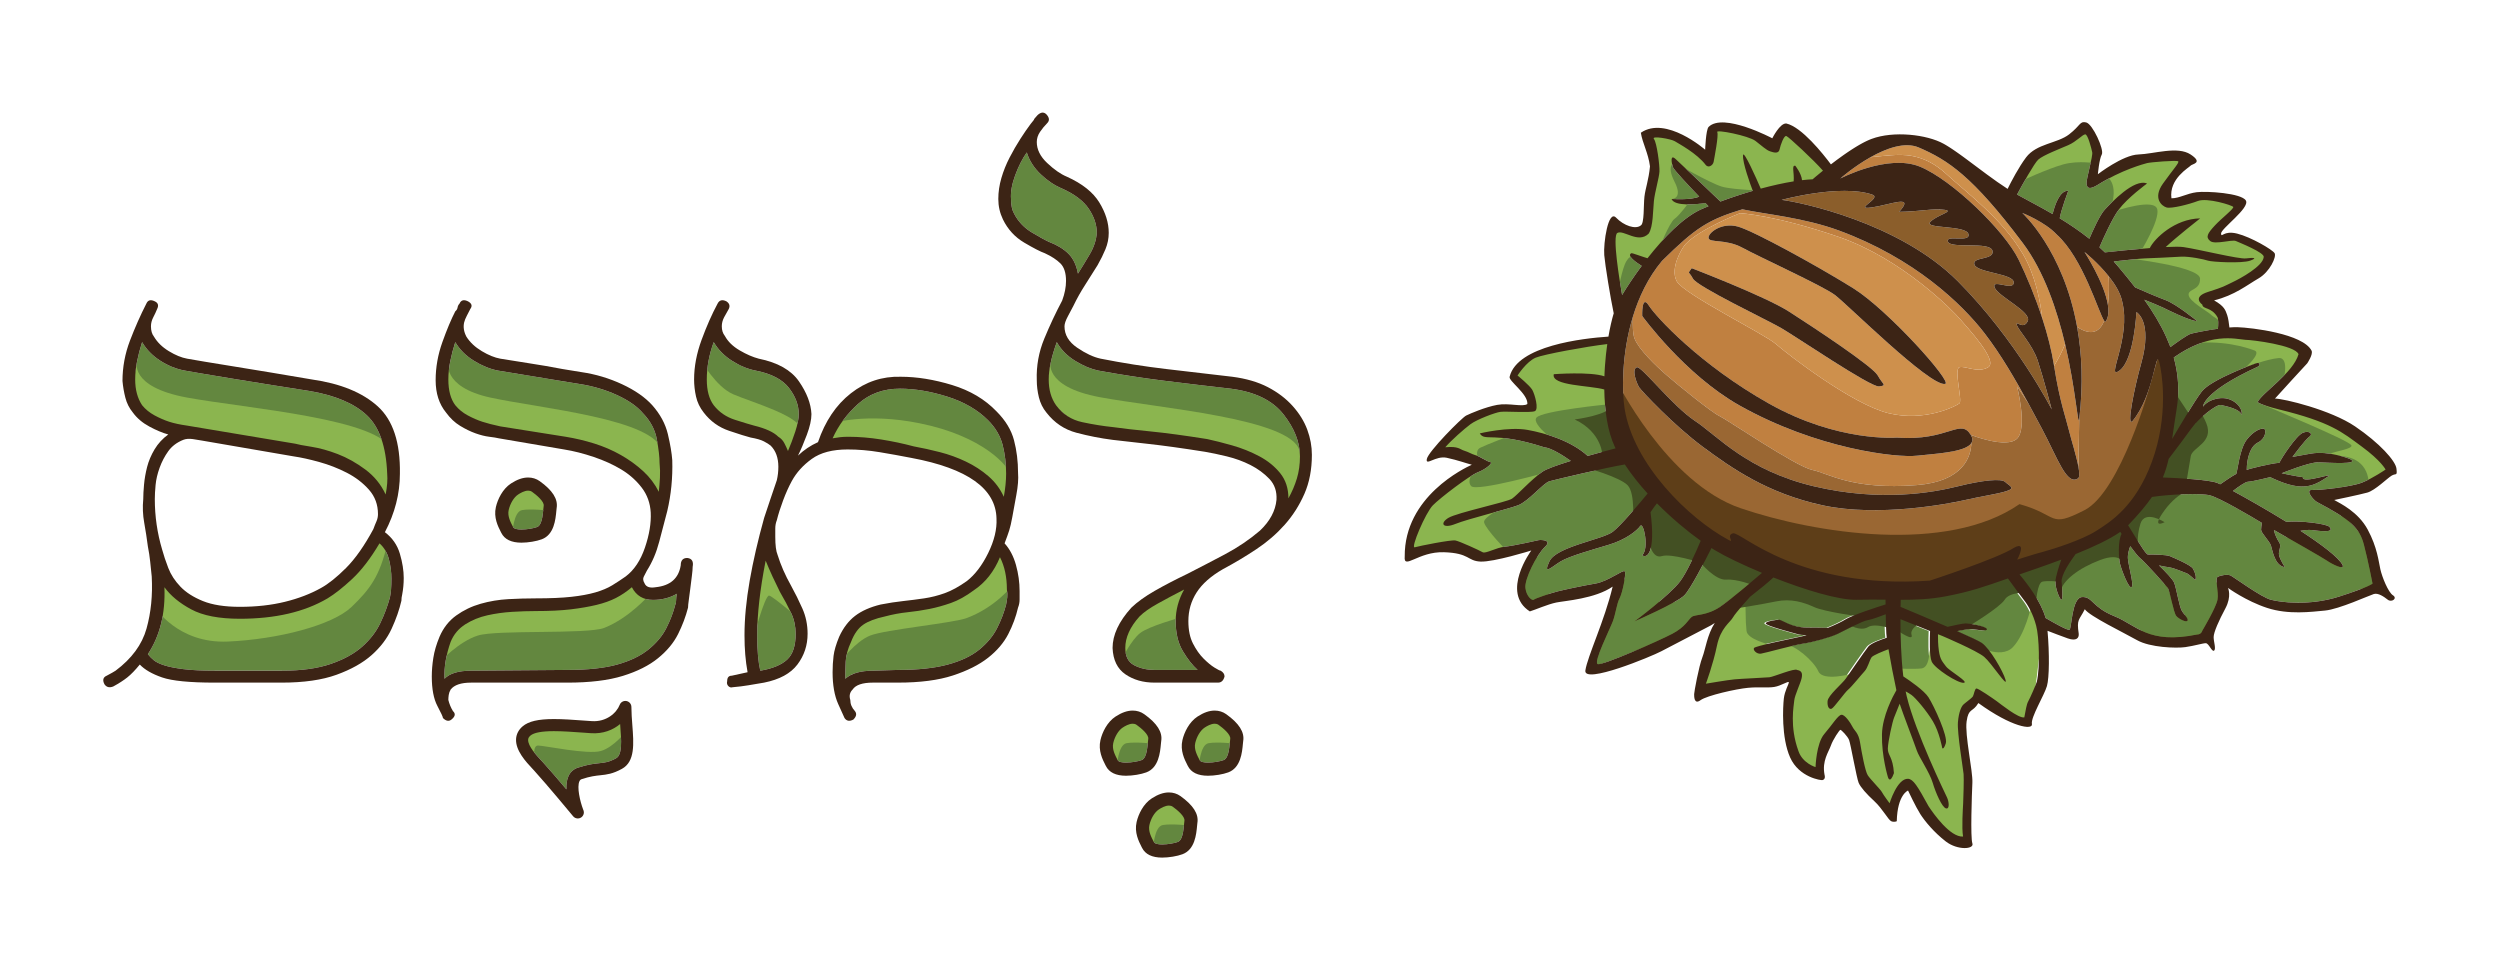<?xml version="1.0" encoding="utf-8"?>
<!-- Generator: Adobe Illustrator 15.1.0, SVG Export Plug-In . SVG Version: 6.00 Build 0)  -->
<svg version="1.1" id="Layer_1" xmlns="http://www.w3.org/2000/svg" x="0px" y="0px"
	 width="1013.377px" height="393.273px" viewBox="0 0 1013.377 393.273" enable-background="new 0 0 1013.377 393.273"
	 xml:space="preserve">
<g>
	<g>
		<path fill="#63873F" d="M819.755,243.116c-1.396-1.758-4.813-6.445-6.414-8.648c-9.817,3.422-15.089,5.31-25.187,7.238
			c-6.244,1.194-12.081,1.419-18.263,1.419c-0.022,0.762-0.046,1.728-0.067,2.868c3.133,1.307,11.484,4.807,19.021,8.087
			c2.101-0.48,6.231-1.388,7.399-1.388c1.59,0,8.116,1.058,8.558,2.292c0.441,1.236-5.646-0.088-6.968,0
			c-0.905,0.061-3.492,0.533-5.044,0.825c4.854,2.151,8.811,3.993,9.896,4.735c3.352,2.293,8.732,11.556,9.704,15.084
			c0.971,3.529-5.646-6.792-8.647-9.35c-2.997-2.559-16.937-8.471-16.937-8.471l-1.822-0.73c-0.016,1.613,0.019,4.358,0.366,6.73
			c0.529,3.619,1.429,4.324,2.841,6.263c1.412,1.941,9.528,6.44,7.233,6.704c-2.293,0.266-11.751-5.777-12.983-8.602
			c-0.978-2.231-0.785-9.458-0.661-12.381l-12.001-4.813c-0.006,6.574,0.209,15.427,1.15,23.192
			c2.582,1.689,8.459,5.72,10.231,8.515c2.293,3.615,7.904,15.787,6.995,18.611c-0.91,2.823-1.439,1.941-1.439,1.941
			s-1.146-6.44-3.792-10.851c-2.646-4.411-7.058-9.526-8.646-10.675c-0.81-0.585-1.71-1.099-2.399-1.464
			c0.144,0.717,0.296,1.413,0.458,2.083c3.529,14.555,15.527,39.255,16.32,40.931c0.795,1.678,1.148,4.853-0.441,4.411
			c-1.588-0.439-4.145-6.263-5.38-10.408c-1.234-4.148-5.559-10.411-6.439-13.058c-0.854-2.558-5.742-15.248-6.945-18.963
			c-0.681,1.722-1.764,4.447-2.23,5.555c-0.705,1.676-2.471,9.704-2.559,12.57c-0.088,2.864,2.029,3.219,2.471,10.013
			c-1.676,4.765-2.471,1.5-2.471,1.5s-2.558-8.294-2.382-17.201c0.148-7.488,4.472-15.535,5.847-17.913
			c-1.011-4.692-2.339-11.456-3.204-16.613c-2.052,0.77-6.278,2.433-6.877,3.297c-0.794,1.148-1.5,4.234-2.823,5.647
			c-1.322,1.41-5.293,6.352-6.615,7.41c-1.324,1.057-5.735,7.32-6.706,7.746c-0.971,0.428-1.853-0.689-1.676-3.05
			c0.178-2.362,6-7.079,7.498-9.284c1.501-2.206,7.499-10.852,8.999-12.793c1.124-1.452,5.413-2.957,7.497-3.619
			c-0.088-0.708-0.149-1.307-0.175-1.762c-0.106-1.917-0.185-4.894-0.24-7.765c-2.078,0.805-5.676,2.141-7.259,2.384
			c-2.293,0.352-9.086,4.058-12.173,5.556c-3.089,1.5-10.322,3.441-14.115,3.982c-3.794,0.54-15.262,3.783-17.026,4.046
			c-1.764,0.266-3.352-1.5-2.822-2.292c0.528-0.795,14.025-3.53,19.32-4.678c0.629-0.137,1.311-0.306,2.027-0.503
			c-1.381-0.061-2.726-0.174-3.439-0.377c-1.854-0.529-13.145-3.441-13.145-4.411c0-0.875,4.587-1.5,5.47-1.5
			c0.881,0,5.115,3.177,11.026,3.177c4.044,0,7.137,0.081,8.688,0.133c2.904-1.178,5.535-2.418,7.104-3.398
			c2.925-1.83,12.943-5.051,16.281-6.099c-0.011-0.703-0.018-1.351-0.025-1.922c-3.656-0.037-7.498-0.071-11.668,0.034
			c-7.345,0.186-21.106-4.046-33.785-9.034c-1.92,1.819-5.54,4.778-9.483,7.857c-0.016,0.019-5.782,6.344-6.928,8.37
			c-1.146,2.029-4.984,4.192-6.484,11.514c-1.499,7.321-4.459,15.309-4.459,15.309s8.827-1.503,11.648-1.767
			c2.824-0.266,12.439-0.663,14.115-0.839c1.677-0.176,10.321-3.836,11.204-2.955c1.676,0.266,2.293,1.146,1.854,3.265
			c-0.441,2.117-2.824,6.967-3.001,9.086c-0.177,2.115-1.943,10.504,1.677,20.466c1.677,5.029,6.947,6.556,6.947,6.556
			s0.287-9.628,3.551-13.42c3.264-3.795,5.47-7.517,6.881-7.782c1.411-0.264,3.793,3.355,4.587,4.943
			c0.795,1.586,2.403,2.358,3.021,6.239c0.617,3.882,2.051,11.622,3.109,13.298c1.059,1.678,5.24,5.823,5.77,6.882
			s3.098,4.5,3.098,4.5s3.05-10.102,7.48-9.924c2.136,0.176,3.81,2.897,8.311,11.114c2.029,3.087,8.785,12.659,13.99,12.306
			c-0.617-3.617-0.053-11.513,0.035-13.452s0.355-9.88,0.176-11.909c-0.176-2.029-2.646-16.674-2.293-20.995
			c0.354-4.324,1.5-6.352,2.029-6.97c0.529-0.617,3.617-2.734,4.059-3.529c0.439-0.793,0.706-3.086,1.411-3.174
			s6.616,3.989,8.204,5.138c1.587,1.145,8.819,7.035,11.202,6.594c0.619-2.999,0.839-5.184,1.632-6.594
			c0.795-1.412,3.089-6.704,3.44-7.851c1.324-5.735,0.971-18.064-0.264-22.739C823.548,248.941,821.606,245.453,819.755,243.116z"/>
		<path fill="#8BB54F" d="M620.252,226.667l-4.234,10.763l4.234,8.292l6.175-2.117l6.528-2.293c0,0-10.763,0.352-9.527-3.881
			c1.234-4.234,3.88-8.47,3.88-8.47s-5.835,0.518-3.793-4.687C625.557,219.071,620.252,226.667,620.252,226.667z"/>
		<path fill="#8BB54F" d="M657.306,234.087c0,0,13.242,9.268,16.771,10.501c3.528,1.236,39.576-10.501,39.576-10.501l-29.605,21.617
			l-39.978,15.25L657.306,234.087z"/>
		<path fill="#8BB54F" d="M861.969,255.603c0,0,12.175,0.705,14.996-2.471c2.822-3.177,0-19.05,0-19.05l6.176,15.168
			c0,0,6.693,0.529,9.081-3.176c2.386-3.705,7.504-11.993,7.504-11.993l1.059,9.345l-6.332,14.292l-13.075,3.53L861.969,255.603z"/>
		<path fill="#8BB54F" d="M947.364,206.024c0,0,8.292,14.291,6.175,20.996c-2.118,6.704-6.175,1.412-6.175,1.412l-8.47-4.94
			l-12.879-8.821c0,0,3.353,8.293,3.526,14.998c0.178,6.705,29.818,9.175,29.818,9.175l4.41-0.883l-3.705-17.998L947.364,206.024z"
			/>
		<path fill="#8BB54F" d="M707.424,241.149l-13.233,17.159l-5.293,21.744l18.526-2.645l19.32-3.705l-3.24,11.644l3.24,19.584
			l9.792,8.204l3.534-10.851l5.992-9.791l5.294,8.203l3.175,13.763l7.146,9.263l4.408,6.351l2.597-8.733l4.111-3.439l6.882,10.585
			l8.479,10.625l8.909,1.549v-27.787l-2.039-21.968l6.087-8.731l19.32,10.321l4.231-10.587l2.914-23.598l-4.236-12.586
			c0,0-2.38,11.307-7.411,16.6c-5.026,5.294-15.877-1.072-15.877-1.072l-15.88-6.867l-2.115,10.056c0,0,0,6.148-3.178,6.515
			c-3.175,0.366-10.198,0-10.198,0l-2.597-9.704l-10.495,3.455l-5.292,8.469c0,0-11.381,3.176-13.232-1.059
			c-1.853-4.235-9.653-10.88-13.562-10.865c-3.906,0.014-6.288,0-6.288,0s-8.998-2.104-9.263-5.545
			c-0.265-3.439-0.265-3.439-0.265-3.439L707.424,241.149z"/>
		<g>
			<path fill="#63873F" d="M817.621,78.857c3.896,2.176,8.939,4.726,14.409,7.91c0.768-3.192,2.76-9.62,6.346-9.435
				c0,0-2.895,7.673-3.476,11.142c3.941,2.405,8.029,5.142,12.013,8.311c1.26-2.965,4.243-9.68,6.283-11.831
				c2.646-2.789,11.911-12.74,17.115-10.568c0,0-7.94,5.771-11.469,10.568c-2.763,3.757-6.39,11.924-7.836,15.293
				c0.746,0.668,1.483,1.353,2.214,2.055c3.951-0.433,11.383-1.216,18.196-1.743c1.904-3.915,10.137-11.86,20.419-12.042
				c0,0-9.781,7.683-13.958,11.621c3.22-0.157,5.854-0.183,7.254,0.024c5.998,0.882,22.405,4.94,25.229,4.587
				c2.822-0.354,5.116-0.318,1.764,0.899c-3.352,1.217-15.525,0.546-17.115,0c-1.586-0.546-7.585-1.782-10.938-1.604
				c-3.354,0.176-13.056,0.705-14.82,0.705c-1.231,0-8.296,0.771-12.459,1.236c0.615,0.678,1.227,1.366,1.821,2.075
				c2.345,2.788,4.653,5.597,6.859,8.441c3.885,1.728,9.378,4.056,12.247,5.115c4.588,1.692,12.88,8.541,12.88,8.541
				c-2.822,0-11.644-4.41-13.814-5.47c-1.495-0.729-5.34-2.292-7.592-3.197c3.45,4.841,6.496,9.819,8.843,15.017
				c0.047,0.102,0.092,0.205,0.137,0.306c0.427,0.958,0.829,1.924,1.206,2.896c0.071,0.183,0.146,0.367,0.215,0.549
				c0.056,0.149,0.121,0.298,0.176,0.446c2.083-1.549,6.858-5.021,8.359-5.429c1.211-0.332,6.065-1.344,10.916-2.019
				c0.143-1.569,0.249-3.809-0.189-4.687c-2.47-4.234-5.964-3.098-6.14-5.078c0,0-4.411-3.039,2.293-5.155
				c6.706-2.117,6.53-2.323,9.882-3.911c3.353-1.587,12.354-6.503,12.705-10.204c0.527-1.764-9.706-5.822-11.293-6.528
				c-1.588-0.705-8.47,1.589-10.411,0c-1.939-1.588-1.099-3.056,1.941-6.328c2.647-2.847,7.764-6.792,7.411-7.479
				c-0.354-0.687-10.587-3.838-14.292-2.426c-3.704,1.412-10.764,3.175-12.703,2.648c-1.941-0.531-5.752-3.739-1.464-9.721
				c4.286-5.983,6.682-8.463,6.153-8.992c-0.528-0.529-11.394,0.364-12.628,0.717c-1.236,0.352-10.234,2.645-20.292,8.997
				c-3.352,1.941-4.058,1.026-4.233-0.722c-0.177-1.749,2.647-11.099,2.292-12.688c-0.352-1.587-1.765-7.239-2.821-7.236
				c-1.059,0.002-3.529,2.917-6.881,4.37c-3.353,1.455-10.234,4.101-12.176,5.865C824.609,66.146,819.576,75.166,817.621,78.857z"/>
			<path fill="#8BB54F" d="M818.604,73.697l5.854-10.909l11.882-5.323l7.722-6.351l5.836,7.762v7.411c0,0-7.126-1.411-13.558,0.353
				C829.905,68.403,818.604,73.697,818.604,73.697z"/>
			<path fill="#63873F" d="M657.518,119.582c1.897-3.162,4.656-7.374,7.942-11.807c-2.296-1.438-6.198-4.182-4.182-5.142
				c0.311-0.147,4.472,1.459,6.543,2.042c6.501-8.307,14.56-16.717,22.121-20c0.848-0.367,1.715-0.732,2.598-1.094
				c-0.355-0.365-0.766-0.786-1.229-1.267c-3.387,0.48-12.536,1.469-13.735-1.648c0,0,7.97,0.541,11.198-0.979
				c-4.481-4.667-10.364-10.932-10.689-11.99c-0.529-1.72-1.2-5.424,1.19-3.176c0,0,13.303,12.496,18.096,17.173
				c4.224-1.576,8.689-3.052,13.124-4.339c-1.124-2.975-4.176-11.393-3.96-14.421c0.172-2.423,5.58,9.732,7.179,13.52
				c4.673-1.261,9.23-2.279,13.349-2.945c0.288-3.671-0.946-6.568,0.645-6.34c0,0,2.508,3.104,2.741,5.862
				c1.519-0.181,2.957-0.305,4.289-0.357c0,0,1.661-1.447,4.199-3.498c-3.666-4.214-13.972-13.81-14.853-14.049
				c-0.976-0.265-2.332,3.573-2.729,5.425s-2.25,1.323-3.838,0.794c-1.587-0.529-3.175-2.118-5.955-4.235
				c-2.777-2.118-16.144-4.764-15.481-3.573c0.661,1.191-1.191,10.586-1.456,12.042c-0.265,1.455-2.102,2.613-3.175,1.323
				c-3.573-4.764-11.116-8.734-12.571-9.661c-1.456-0.926-9.66-2.381-8.469-0.926c1.19,1.455,2.381,10.718,2.249,13.232
				c-0.132,2.514-1.853,8.204-2.249,11.909c-0.396,3.707-0.248,10.429-2.118,13.234c-4.234,4.234-10.189-1.721-12.703-0.266
				C653.507,95.633,656.445,113.473,657.518,119.582z"/>
			<path fill="#63873F" d="M714.231,232.215c-7.834-3.262-14.854-6.647-19.122-9.212c-0.439-0.266-0.896-0.548-1.359-0.842
				c-2.673,5.306-8.57,16.731-10.99,19.15c-3.176,3.176-20.25,10.585-20.25,10.585s14.251-10.585,18.485-16.189
				c2.764-3.657,6.279-11.496,8.388-16.501c-5.463-3.908-11.808-9.193-17.739-15.183c-0.74,0.928-1.635,2.129-2.592,3.591
				c2.151,16.846-1.554,18.788-3.377,17.463c2.94-2.824,0.499-13.762-0.789-11.894c-1.289,1.869-5.77,5.543-12.826,7.66
				c-7.057,2.117-15.88,4.587-19.408,6.704c-3.529,2.119-7.409,6-4.587,0c2.823-5.997,21.524-8.821,25.686-11.997
				c3.333-2.546,11.149-11.887,14.122-15.495c-3.433-3.777-6.606-7.754-9.243-11.782c-7.251,1.173-28.386,6.187-30.564,6.809
				c-2.47,0.707-8.469,8.116-12.703,9.728c-4.235,1.608-20.113,5.446-25.407,7.565c-5.293,2.117-6.352-0.354-2.822-2.47
				c3.527-2.117,23.642-6.353,25.76-7.763c2.117-1.412,7.763-7.765,12.351-10.94c1.633-1.131,6.244-2.754,11.502-4.376
				c-3.039-2.129-7.997-5.306-10.797-5.526c-20.658-6.666-23.995-2.095-26.112-5.625c0,0,11.645-2.822,19.407-1.41
				c7.291,1.326,17.668,4.44,24.323,10.549c4.424-1.256,8.623-2.371,11.317-3.074c-0.119-0.242-0.243-0.484-0.357-0.726
				c-2.908-6.223-4.1-14.603-4.226-23.141c-5.9-1.688-21.658-1.449-20.471-6.194c0,0,14.79-1.126,20.522,0.861
				c0.005-0.134,0.012-0.266,0.017-0.399c0.012-0.291,0.022-0.58,0.035-0.871c0.012-0.243,0.022-0.488,0.035-0.732
				c0.009-0.176,0.019-0.352,0.029-0.526c0.028-0.522,0.061-1.042,0.096-1.559c0.006-0.083,0.011-0.166,0.017-0.249
				c0.212-3.021,0.53-5.969,0.926-8.742c-8.56,1.004-25.8,4.171-28.998,5.512c-3.787,1.588-7.372,7.233-7.372,7.233
				s4.981,4.06,5.978,5.823c0.997,1.766,2.79,7.939,0.997,8.646c-1.794,0.705-11.702-0.015-13.896,0.264
				c-2.191,0.281-9.584,3.088-12.174,5.029c-2.591,1.941-7.798,6.508-10.189,9.33c5.381-0.529,5.883,0.859,7.675,1.388
				c1.794,0.529,2.839,1.324,4.632,1.854c1.794,0.529,4.759,2.602,5.954,2.779c1.196,0.176-1.441,2.69-5.028,4.101
				c-3.586,1.412-15.271,10.367-18.26,13.388c-2.99,3.021-9.156,17.562-7.363,17.034c1.794-0.529,14.7-3.118,16.493-2.765
				c1.794,0.354,9.837,4.058,11.032,4.763c1.197,0.705,5.494-1.897,9.082-2.249c3.586-0.354,13.835-2.69,13.835-2.69
				s5.695-0.354,2.308,2.822c-3.387,3.175-8.285,13.057-7.888,16.585c0.397,3.527,2.791,5.302,3.39,4.773
				c0.597-0.529,6.87-2.656,9.66-3.363c2.79-0.705,10.169-2.292,15.35-3.175s11.257-5.822,11.889-4.941
				c0.632,0.883-0.947,8.777-2.098,10.896c-1.148,2.117-1.569,6.219-2.764,9.395c-1.196,3.177-7.927,16.586-6.133,17.292
				c1.793,0.707,24.821-9.439,30.202-12.263c5.38-2.824,6.545-5.822,7.94-6.88c1.395-1.059,6.131-0.397,11.511-4.102
				C701.457,243.059,710.448,235.45,714.231,232.215z"/>
			<path fill="#63873F" d="M957.293,180.97c-7.94-5.821-12.351-9.851-33.699-15.07c-7.708-1.941-8.47-2.927-8.47-2.927
				c1.937-3.867,14.469-11.821,16.586-19.408c-1.349-3.649-18.878-5.822-21.526-5.822c-4.3-0.382-14.404-3.182-29.058,7.179
				c0.066,0.239,0.129,0.479,0.191,0.719c0.017,0.063,0.034,0.127,0.051,0.189c0.148,0.577,0.289,1.156,0.419,1.738
				c0.019,0.088,0.036,0.176,0.055,0.264c0.106,0.494,0.206,0.989,0.297,1.486c0.024,0.126,0.05,0.252,0.071,0.377
				c0.095,0.544,0.181,1.092,0.261,1.642c0.021,0.157,0.04,0.316,0.061,0.474c0.058,0.441,0.11,0.884,0.156,1.329
				c0.015,0.155,0.033,0.311,0.047,0.468c0.049,0.533,0.09,1.07,0.122,1.61c0.01,0.199,0.02,0.397,0.028,0.597
				c0.019,0.417,0.032,0.837,0.039,1.256c0.005,0.178,0.01,0.357,0.012,0.534c0.004,0.524-0.005,1.052-0.017,1.581
				c-0.007,0.244-0.018,0.487-0.027,0.73c-0.016,0.375-0.035,0.754-0.061,1.133c-0.024,0.358-0.051,0.717-0.083,1.076
				c-0.032,0.365-0.066,0.73-0.106,1.096c-0.036,0.309-0.073,0.62-0.112,0.932c-0.037,0.272-0.077,0.546-0.116,0.818
				c-0.041,0.275-0.071,0.546-0.118,0.822c-0.76,4.656-1.292,8.606-1.813,12.117c2.784-4.767,9.037-15.328,11.971-19.171
				c3.837-5.028,21.966-11.467,21.966-11.467c1.756-0.651,2.117,0.881,0.396,1.544c-22.099,10.191-21.833,16.011-21.833,16.011
				s1.985-3.043,7.146-3.441c5.161-0.396,9.263,3.97,8.461,6.882c-0.14-2.382-6.476-3.705-8.329-4.102
				c-1.853-0.397-9.13,5.426-12.042,9.562c-1.808,2.57-6.143,8.314-9.17,12.299c-0.588,2.629-1.316,5.075-2.34,7.509
				c6.403,0.249,18.882,0.895,22.148,2.256c0.249,0.103,0.624,0.279,1.098,0.512c1.72-1.202,5-3.455,6.525-4.217
				c0.529-1.324,1.323-10.057,4.233-13.872c2.912-3.813,6.353-4.919,7.146-4.344c0.795,0.575,0.529,3.923-2.645,5.512
				c-3.177,1.587-4.501,6.616-4.501,11.114c1.061-0.527,9.794-2.645,13.234-2.91c0.793-1.854,6.88-11.116,9.526-12.174
				c2.647-1.059,4.235,0.529,2.647,1.588c-1.589,1.058-6.881,8.204-6.881,8.204s0,0,7.41-1.324
				c7.41-1.322,15.879,2.163,15.879,2.163c4.764,2.425-9.196,1.478-12.771,1.346c-3.573-0.134-14.887,4.432-14.887,4.432
				s5.955,1.324,8.602,1.587c-0.661,3.11,14.291-2.58,9.794,0c-4.236,2.912-7.371,4.246-12.175,3.669s-10.852-3.669-10.852-3.669
				s-7.409,1.854-8.997,1.854c-1.113,0-4.307,2.34-6.118,3.74c5.531,2.986,13.742,7.637,21.634,12.517
				c5.602-0.583,16.286,0.798,17.433,2.004c2.646,2.778-4.764,1.587-7.145,1.322c-1.325-0.146-3.177,0.074-4.563,0.299
				c8.479,5.509,15.615,10.855,17.134,13.992c0.793,2.119-4.499-0.529-6.351-1.852c-1.551-1.107-15.122-8.789-21.54-12.474
				c0.25,1.508,1.234,3.698,2.086,4.931c1.19,1.722-0.396,3.441,0,5.294c0.397,1.851,2.369,4.895,2.369,4.895
				c-4.247-0.663-5.015-7.012-5.676-8.867c-0.661-1.852-3.971-5.027-3.971-6.351c0-0.638,0.154-1.766,0.313-2.765
				c-5.342-3.188-16.861-9.991-20.957-11.129c-3.593-0.999-16.334-0.49-23.582,0.616c-2.346,3.388-5.464,7.093-9.674,11.489
				c1.775,2.947,6.167,10.162,7.321,11.317c0.125,0.127,0.312,0.304,0.541,0.521c2.376-0.003,7.585,0.063,9.053,0.669
				c1.918,0.794,8.402,3.573,9.329,5.029c0.925,1.456,1.588,3.838,0.925,4.631c0,0-2.646-2.514-3.573-2.778
				c-0.925-0.266-4.895-2.121-7.146-2.382c-1.212-0.144-2.765-0.477-3.944-0.754c2.778,2.704,5.689,5.734,6.195,7.107
				c0.927,2.514,1.983,9.394,3.043,11.247c1.059,1.852,2.646,2.91,2.383,3.97c-0.266,1.058-3.572-0.529-4.633-1.854
				c-1.059-1.324-2.645-10.057-3.308-11.115c-0.661-1.058-9.719-11.116-11.344-12.306c-0.682-0.499-2.31-2.56-3.983-4.831
				c-0.508,1.312-1.107,3.307-0.949,5.117c0.264,3.021,2.381,10.168,1.59,11.359c-0.987,1.476-4.104-6.616-4.765-9.264
				c-0.587-2.342-0.945-9.315,0.615-12.199c-0.196-0.293-0.372-0.562-0.531-0.807c-4.374,3.055-11.06,6.155-18.094,8.985
				c-1.951,2.628-5.877,8.297-5.678,11.121c0.266,3.752,0.514,6.903-0.007,7.378c-0.522,0.475-2.64-4.513-2.508-7.378
				c0.095-2.049,1.544-6.495,2.36-8.857c-6.246,2.347-12.335,4.417-16.927,5.994c2.978,3.522,8.711,10.914,10.588,17.664
				c3.564,2.09,9.119,5.216,9.714,4.741c0.881-0.705,0.881-13.057,5.117-13.233c4.231-0.177,3.882,4.058,13.055,7.763
				c9.175,3.706,13.586,11.47,33.523,7.411c1.765,0,2.116-1.587,2.116-1.587s5.573-9.332,6.14-12.518
				c0.566-3.187-1.096-8.479,0-9.185s4.094-1.222,5.33-0.612c1.234,0.612,12.35,8.748,16.232,9.796
				c3.882,1.048,15.525,2.636,27.701-1.246c12.172-3.88,13.584-5.292,13.584-5.292s-1.765-9.175-3.528-15.879
				c-1.766-6.704-5.471-10.057-18.879-17.115c-1.826-0.978-4.938-5.117-2.117-4.939c2.822,0.176,15.879-1.236,20.289-3
				c4.411-1.765,9.528-5.294,9.528-5.294S965.233,186.792,957.293,180.97z"/>
			<path fill="#435023" d="M881.71,159.268l8.192,12.387v-3.065c0,0,1.351-4.66,4.464,3.065c3.116,7.728-5.714,9.675-6.327,13.201
				c-0.614,3.524-2.048,12.169-2.048,12.169l3.911,0.7c0,0-6.59,1.048-12.474,9.085c-5.885,8.035,0,4.859,0,4.859
				s-7.998-5.194-9.809,0.619c-1.813,5.813-0.839,10.674-0.839,10.674l-4.764-4.235l-1.234,9.881c0,0-0.706-4.941-9.527-1.588
				c-8.823,3.351-15.174,8.292-16.232,13.055c-0.354-1.939-0.707-4.327-0.707-4.327s-4.058-0.446-6.353,0
				c-2.293,0.447-2.645,8.914-2.645,8.914l-4.06-4.41c0,0-6.703-0.353-8.645,2.822c-1.941,3.177-14.819,10.94-14.819,10.94
				l-8.116,2.293l-10.587-4.234c0,0-5.116,2.47-4.233,5.292c0.883,2.823-5.294-1.588-5.822-1.764
				c-0.53-0.178-8.646-3.353-11.822-1.412c-3.175,1.941-7.94-1.059-7.94-1.059l4.766-3.177c0,0-14.469-1.939-18.703-3.881
				c-4.233-1.941-9.351-3.529-15.35-2.294c-5.999,1.236-16.057,2.824-16.057,2.824l6.882-9.35c0,0-6.705-2.646-11.115-2.294
				c-4.412,0.354-10.41-6.88-10.41-6.88s-11.821-3.882-15.702-2.648c-3.882,1.236-5.117-5.644-5.117-5.644l-2.803-10.999
				l-3.833,3.588c0,0,1.167-12.186-2.01-15.62c-3.176-3.436-17.997-7.526-17.997-7.526l7.764-4.375c0,0,0-9.531-11.292-14.825
				c0,0,14.468-1.855,14.821-5.691c0.353-3.835,7.058,20.517,7.058,20.517l10.939,12.869l13.511,13.223l15.071,10.569l24.386,10.568
				l18.696,6.41l27.663,1.405l27.199-4.151l16.386-3.664l15.173-3.83l10.586-5.103l15.071-8.867l14.571-12.692l7.357-18.506
				L881.71,159.268z"/>
			<path fill="#8BB54F" d="M886.131,139.448l17.702-4.837l15.483,1.37l10.981,3.485l4.234,4.717l-9.261,11.476
				c0,0,3.174-10.896-1.59-10.524c-4.763,0.372-13.349,3.723-13.349,3.723s6.469-5.732,3.558-6.792
				C910.979,141.009,900.717,137.36,886.131,139.448z"/>
			<path fill="#8BB54F" d="M917.615,164.153l23.799,4.437l19.761,12.029l8.47,8.612l-9.528,7.406c0,0,1.052-10.806-11.207-11.78
				c-12.259-0.976,5.915-2.215,4.149-4.462C951.294,178.146,920.104,165.332,917.615,164.153z"/>
			<path fill="#8BB54F" d="M669.35,60.288l-2.117-5.824l6.704-1.221l14.115,7.045l3.437,4.586l2.915-11.631l2.495-2.129
				l10.915,2.129l12.064,5.633l4.205-7.762l8.503,7.762l9.423,10.233l-5.967,6.352l-18.702,1.914c0,0-14.632-0.316-19.407-1.737
				c-4.876-1.451-19.141-9.705-19.141-9.705s-3.594,0.726,0,7.764c3.594,7.038-1.217,6.97-1.217,6.97l7.051,1.322
				c0,0-3.626,5.116-5.834,6.706c-2.207,1.587-6.443,12.526-6.443,12.526l-5.116,6.528l-4.723-3c0,0-1.274-2.117-3.216,1.058
				c-1.941,3.176-3.353,12.352-3.353,12.352l-3.705-18.173l1.588-8.58l6.175,2.227l5.666,0.529l2.274-3.881v-9.879l2.471-11.117
				L669.35,60.288z"/>
			<path fill="#8BB54F" d="M652.236,137.919l-19.056,3.017l-13.586,4.217l-5.998,7.233l4.234,5.119l3.528,7.058l-8.821,1.378
				l-11.469,1.268l-10.233,5.823l-8.292,10.056l7.763,1.769l9.528,2.819c0,0-2.646-4.763,0.176-6.175
				c2.823-1.412,12.703-5.116,12.703-5.116l19.408,3.88c0,0-11.469-8.116-9.351-10.938c2.117-2.822,29.465-5.47,29.465-5.47V137.919
				z"/>
			<path fill="#8BB54F" d="M597.894,190.321c0,0-3.705,4.236-1.587,6.704c2.116,2.471,31.581-5.821,31.581-5.821l-11.292,10.94
				c0,0-15.88,6.704-14.997,9.704c0.883,2.998,9.351,11.644,9.351,11.644l-10.056,3.177l-11.821-4.94l-12.527,0.882l-5.292,3.176
				l1.887-13.409l9.404-11.999L597.894,190.321z"/>
			<path fill="#8BB54F" d="M852.946,70.875c0,0,7.188,2.494,1.911,15.538c3.985-1.458,18.54-6.123,19.599-1.567
				s-6.836,17.27-6.836,17.27l-5.735,2.502c0,0,29.773,3.362,29.906,8.297s-4.897,4.031-4.632,6.667s7.809,6.719,8.999,7.918
				c1.192,1.2,2.778,1.466,3.705,3.186c0.926,1.72,0-5.558,0-5.558l-6.086-3.47l12.041-5.792l13.498-10.189v-3.043l-8.999-5.049
				l-5.426-1.644l-5.558,1.644l-1.983-1.644l4.895-6.143l5.425-6.75l-4.632-2.778l-8.008-1.059l-6.944,1.457l-4.366,1.19
				l-5.558-0.264l-1.376-3.706l6.535-9.396l1.986-4.366l-7.279-1.338l-12.306,2.265L852.946,70.875z"/>
			<path fill="#C08040" d="M778.205,67.538c13,5.29,34.398,26.059,40.054,37.728c3.269,6.738,6.77,15.118,9.594,23.828
				c-0.818-7.11-2.856-17.658-7.915-26.195c-8.47-14.292-21.966-24.085-31.203-32.553c-9.237-8.469-18.021-7.675-22.121-7.411
				c-1.874,0.12-5.272,0.463-8.409,0.799c-6.854,3.87-12.266,8.641-12.266,8.641S765.208,62.249,778.205,67.538z"/>
			<path fill="#C08040" d="M832.612,148.318c2.298,14.645,5.021,21.834,6.128,26.509c0.737,3.113,2.895,9.809,3.738,14.403
				l0.343-19.322c-0.587,3.352-1.337-11.815-5.74-30.461C835.877,142.632,834.037,145.955,832.612,148.318z"/>
			<path fill="#C08040" d="M662.51,137.115c1.666,4.48,8.887,11.335,12.486,14.479c5.221,4.561,18.991,15.673,21.902,16.997
				c2.911,1.322,31.117,20.546,37.733,21.907c6.616,1.365,16.159,8.218,42.306,6.14c19.071-1.515,21.979-11.652,22.158-17.027
				c-2.453,3.845-15.412,4.34-22.005,5.108c-8.148,0.949-40.518-2.67-72.013-20.378c-22.137-12.448-39.403-36.259-39.403-36.259
				s-0.306-8.953,2.638-4.279c2.945,4.675,20.938,24.207,48.874,39.871s51.621,13.704,51.621,13.704
				c20.899,1.563,25.771-8.063,30.047-1.101c0,0,14.468,5.754,18.767,1.517c4.303-4.235,0-21.159,0-21.159l4.563,6.856
				c-5.144-9.469-11.092-19.765-17.767-28.427c-9.253-12.01-28.495-30.354-58.848-41.563c-14.367-5.306-30.088-6.652-39.313-8.654
				c-13.908,4.252-18.901,7.443-32.545,20.882c-5.661,6.769-9.415,14.731-11.841,22.687
				C661.761,131.829,661.851,135.341,662.51,137.115z M683.253,98.928c5.698-6.087,22.091-12.516,22.091-12.516
				s14.231,0.754,39.949,9.604s46.328,29.906,49.239,33.345c2.91,3.441,15.612,16.939,11.379,19.496
				c-4.235,2.557-9.264-0.705-11.645,0c-2.382,0.704,1.322,13.588,0,14.645c-1.322,1.061-14.025,7.677-28.848,3.97
				c-14.82-3.705-40.757-23.817-45.541-28.007c-4.785-4.188-37.295-20.158-40.206-25.453
				C676.761,108.72,681.893,100.381,683.253,98.928z"/>
			<path fill="#C08040" d="M852.946,130.052c-2.23-3.101-8.532-25.366-19.31-35.044c-4.728-5.08-13.907-8.695-13.907-8.695
				s16.604,14.988,22.229,46.193C847.895,136.457,851.182,134.389,852.946,130.052z"/>
			<path fill="#C08040" d="M854.745,111.938c-4.426-5.547-9.809-9.822-9.809-9.822s8.153,12.551,9.51,21.599
				C854.953,119.67,854.909,115.267,854.745,111.938z"/>
			<path fill="#9A6733" d="M842.479,189.23c0.426,2.323,0.518,4.112-0.081,4.623c-4.613,3.301-8.36-8.177-14.609-19.9
				c-1.741-3.267-3.615-6.806-5.604-10.464l-4.563-6.856c0,0,4.303,16.924,0,21.159c-4.299,4.237-18.767-1.517-18.767-1.517
				c0.816,1.331,0.821,2.426,0.241,3.334c-0.179,5.375-3.087,15.512-22.158,17.027c-26.146,2.078-35.689-4.775-42.306-6.14
				c-6.616-1.361-34.822-20.584-37.733-21.907c-2.911-1.324-16.682-12.436-21.902-16.997c-3.6-3.143-10.82-9.998-12.486-14.479
				c-0.659-1.774-0.749-5.286-0.639-8.701c-4.67,15.317-4.41,30.606-3.331,37.292c3.629,22.493,25.8,44.371,42.163,53.174
				c2.729,1.454-1.36-1.911,1.783-2.707c3.143-0.796,26.165,22.895,79.782,19.181c0,0,27.627-9.012,34.169-13.348
				c5.436-2.96,1.232,4.843,1.232,4.843s6.396-2.097,10.487-3.175c4.088-1.077,15.845-4.843,21.497-8.444s15.95-9.854,22.647-28.133
				c3.356-9.156,4.423-18.007,4.48-25.214c0.005-0.437,0.005-0.866,0-1.289c-0.056-6.555-0.928-11.598-1.574-14.031
				c-1.376-5.196-2.054,13.596-10.831,24.157c-2.476,2.45,0.788-13.533,3.535-23.315c4.838-17.207-1.924-20.913-1.924-20.913
				s-0.859,19.276-6.836,23.709c-5.975,4.436,4.867-13.112,1.083-27.97c-0.703-3.475-2.938-7.095-5.49-10.294
				c0.164,3.33,0.208,7.732-0.299,11.777c0.399,2.646,0.215,4.993-0.925,6.64c-0.146,0.14-0.338,0.027-0.575-0.303
				c-1.765,4.337-5.052,6.405-10.987,2.454c1.909,10.586,2.559,23.035,0.862,37.403L842.479,189.23z M690.171,181.067
				c-11.664-8.628-24.742-22.558-25.715-24.042c-0.972-1.486-3.254-7.349-0.949-8.15c1.803-0.627,14.345,15.649,23.584,21.767
				c9.239,6.117,21.032,20.045,48.158,26.479c27.127,6.432,48.328,2.516,58.367,0.014c10.04-2.501,17.679-3.258,19.185-1.767
				c1.505,1.49,4.55,2.467,0.437,3.746c-4.114,1.278-9.372,1.89-16.378,3.507c-7.006,1.615-35.454,7.073-57.953,2.233
				C716.408,200.011,701.833,189.695,690.171,181.067z"/>
			<path fill="#5E3E18" d="M654.86,153.653c0,0,20.59,42.123,50.761,52.371c30.171,10.248,83.583,18.681,112.982-1.681
				c16.168,4.518,11.619,9.942,26.333,2.467c14.714-7.475,26.799-51.152,26.799-51.152l5.051-17.739l3.875,26.42l-11.232,37.254
				l-24.492,18.528l-26.333,10.808l-29.869,4.819l-36.813,3.211l-37.69-11.144l-27.137-14.19l-24.096-24.396l-8.624-23.29
				L654.86,153.653z"/>
			<path fill="#CE904C" d="M788.734,70.345c9.237,8.468,22.733,18.262,31.203,32.553c5.059,8.537,7.097,19.084,7.915,26.195
				c2.066,6.371,3.771,12.918,4.744,19.13c0.005,0.032,0.011,0.064,0.016,0.095c1.425-2.364,3.265-5.687,4.469-8.871
				c-3.253-13.775-8.498-29.448-17.146-40.953c-20.351-27.073-30.336-33.631-42.156-38.704c-5.676-2.436-13.241,0.369-19.575,3.943
				c3.137-0.336,6.535-0.679,8.409-0.799C770.713,62.67,779.497,61.876,788.734,70.345z"/>
			<path fill="#8B5E2B" d="M793.562,113.965c23.74,23.816,38.099,51.976,38.099,51.976s-3.421-12.965-5.634-19.685
				c-2.214-6.72-8.028-12.521-8.507-14.583c-0.479-2.063,2.592,2.252,4.415-1.488c1.822-3.742-12.126-10.021-13.426-13.696
				c-1.299-3.674,7.709,1.677,7.758-1.975c0.046-3.652-14.714-3.901-15.926-7.233c-1.215-3.333,8.292-1.749,7.298-5.652
				c-0.994-3.906-16.912-0.639-18.045-3.663c-1.135-3.02,9.254,0.592,8.318-3.083c-0.935-3.676-18.06-2.056-15.502-4.885
				c2.557-2.829,10.017-4.364,5.818-4.941c-4.848-0.666-9.71,0.705-18.422,0.813c6.611-7.276-3.56-2.857-11.058-1.791
				c-7.969,1.133,4.386-3.772,0.131-5.207c-12.909-4.349-36.666,2.149-36.666,2.149C729.396,81.864,769.819,90.151,793.562,113.965z
				"/>
			<path fill="#3C2415" d="M768.808,177.375c0,0-23.686,1.96-51.621-13.704s-45.929-35.195-48.874-39.871
				c-2.943-4.673-2.638,4.279-2.638,4.279s17.267,23.811,39.403,36.259c31.495,17.708,63.864,21.327,72.013,20.378
				c6.593-0.768,19.552-1.263,22.005-5.108c0.58-0.908,0.575-2.004-0.241-3.334C794.578,169.312,789.707,178.938,768.808,177.375z"
				/>
			<path fill="#CE904C" d="M719.878,139.465c4.784,4.19,30.721,24.303,45.541,28.007c14.822,3.707,27.525-2.91,28.848-3.97
				c1.322-1.057-2.382-13.941,0-14.645c2.381-0.705,7.409,2.557,11.645,0c4.233-2.556-8.469-16.055-11.379-19.496
				c-2.911-3.439-23.521-24.495-49.239-33.345s-39.949-9.604-39.949-9.604s-16.393,6.429-22.091,12.516
				c-1.36,1.453-6.492,9.792-3.581,15.084C682.583,119.307,715.093,135.277,719.878,139.465z M704.56,91.871
				c6.616,1.894,32.528,16.193,46.603,24.947c14.076,8.75,40.57,38.298,37.295,38.819c-6.28,0.998-39.744-32.405-44.703-36.091
				s-30.564-15.356-37.394-19.092c-6.831-3.733-13.542-1.885-13.787-3.99C692.328,94.361,697.945,89.977,704.56,91.871z
				 M685.74,108.717c0,0,29.843,11.443,39.345,17.532c9.501,6.087,34.029,22.233,36.06,25.952c2.032,3.716,3.934,4.027,0.517,4.425
				c-3.417,0.399-33.807-20.307-39.801-23.74c-5.994-3.431-33.918-16.699-35.631-19.964
				C684.519,109.658,683.913,111.327,685.74,108.717z"/>
			<path fill="#3C2415" d="M721.86,132.886c5.994,3.433,36.384,24.139,39.801,23.74c3.417-0.397,1.516-0.708-0.517-4.425
				c-2.03-3.718-26.559-19.864-36.06-25.952c-9.502-6.089-39.345-17.532-39.345-17.532c-1.827,2.61-1.222,0.941,0.489,4.205
				C687.942,116.187,715.866,129.455,721.86,132.886z"/>
			<path fill="#3C2415" d="M706.36,100.453c6.829,3.735,32.435,15.406,37.394,19.092s38.423,37.089,44.703,36.091
				c3.275-0.521-23.219-30.068-37.295-38.819c-14.074-8.753-39.986-23.053-46.603-24.947c-6.614-1.894-12.231,2.491-11.986,4.592
				C692.818,98.568,699.529,96.72,706.36,100.453z"/>
			<path fill="#3C2415" d="M796.859,202.619c7.006-1.617,12.264-2.229,16.378-3.507c4.113-1.278,1.068-2.256-0.437-3.746
				c-1.506-1.491-9.145-0.734-19.185,1.767c-10.039,2.502-31.24,6.418-58.367-0.014c-27.126-6.434-38.919-20.361-48.158-26.479
				c-9.239-6.118-21.781-22.394-23.584-21.767c-2.305,0.801-0.022,6.664,0.949,8.15c0.973,1.485,14.051,15.414,25.715,24.042
				c11.662,8.628,26.237,18.944,48.735,23.785C761.405,209.691,789.854,204.233,796.859,202.619z"/>
			<path fill="#3C2415" d="M969.467,192.791c1.764-1.058,2.293,0.354,1.941-2.822c-0.352-3.177-6.882-10.411-16.762-17.115
				c-9.88-6.705-28.936-11.292-32.479-11.292c0.865-1.058,13.072-14.291,13.072-14.291s2.462-3.593,1.764-5.117
				c-3.527-6.88-24.349-9.352-29.994-9.522c-0.964-0.029-2.096,0.015-3.316,0.108c-0.164-1.515-0.468-3.818-0.916-5.054
				c-0.707-1.941-1.061-3.529-5.294-5.927c8.292-2.046,13.408-6.248,17.995-8.894c4.588-2.646,7.411-8.821,6.528-10.243
				c-0.882-1.42-9.527-6.518-15.174-7.928c-5.646-1.414-6.351,1.941-6.528,0c-0.177-1.943,11.821-10.411,10.058-13.41
				c-1.766-3-15.881-3.882-19.934-3.371c-4.053,0.511-7.061,2.49-10.238,2.469c-1.059-7.958,7.235-12.508,7.765-13.226
				s5.294-1.046,0-4.54c-5.294-3.493-14.82-0.212-21.173,0c-6.351,0.212-16.408,8.007-16.408,8.007s0.529-6.103,1.588-8.007
				s-3.707-12.386-6.352-12.992c-2.647-0.605-2.118,1.135-6.881,4.838c-4.766,3.702-13.234,3.708-17.469,9.355
				c-2.987,3.987-5.974,9.721-7.475,12.751c-5.509-3.536-11.529-8.235-16.889-12.188c-0.012-0.008-0.022-0.016-0.034-0.024
				c-0.245-0.181-0.49-0.361-0.732-0.54c-0.042-0.03-0.084-0.06-0.123-0.09c-0.22-0.161-0.437-0.319-0.652-0.476
				c-0.062-0.043-0.12-0.087-0.182-0.13c-0.199-0.146-0.4-0.29-0.599-0.433c-0.07-0.05-0.142-0.103-0.211-0.152
				c-0.188-0.134-0.372-0.264-0.557-0.396c-0.079-0.057-0.16-0.113-0.24-0.17c-0.17-0.122-0.34-0.239-0.509-0.356
				c-0.089-0.063-0.181-0.128-0.271-0.19c-0.164-0.114-0.324-0.224-0.485-0.333c-0.089-0.063-0.181-0.125-0.271-0.187
				c-0.154-0.107-0.31-0.21-0.462-0.313c-0.093-0.063-0.188-0.126-0.281-0.188c-0.148-0.1-0.297-0.198-0.446-0.295
				c-0.091-0.059-0.183-0.121-0.273-0.179c-0.149-0.097-0.294-0.19-0.441-0.284c-0.086-0.055-0.176-0.112-0.262-0.167
				c-0.149-0.094-0.295-0.184-0.441-0.273c-0.08-0.05-0.163-0.102-0.24-0.151c-0.159-0.096-0.313-0.186-0.467-0.278
				c-0.064-0.039-0.132-0.079-0.196-0.117c-0.217-0.127-0.43-0.249-0.641-0.366c-6.787-3.78-20.296-5.346-29.271-1.979
				c-0.292,0.109-0.592,0.23-0.896,0.36c-0.104,0.044-0.214,0.096-0.32,0.143c-0.201,0.088-0.402,0.176-0.607,0.273
				c-0.13,0.061-0.262,0.126-0.393,0.189c-0.188,0.092-0.376,0.182-0.565,0.279c-0.143,0.071-0.284,0.147-0.428,0.222
				c-0.185,0.096-0.368,0.192-0.555,0.293c-0.149,0.081-0.3,0.164-0.45,0.248c-0.185,0.102-0.368,0.204-0.555,0.311
				c-0.153,0.087-0.307,0.177-0.461,0.267c-0.187,0.109-0.374,0.219-0.562,0.332c-0.154,0.092-0.308,0.185-0.463,0.278
				c-0.191,0.117-0.385,0.235-0.577,0.356c-0.15,0.093-0.303,0.187-0.453,0.283c-0.201,0.126-0.402,0.255-0.604,0.384
				c-0.144,0.093-0.288,0.186-0.432,0.28c-0.213,0.138-0.426,0.279-0.639,0.42c-0.134,0.088-0.266,0.176-0.399,0.266
				c-0.233,0.156-0.466,0.315-0.698,0.474c-0.109,0.076-0.221,0.149-0.331,0.226c-0.281,0.194-0.563,0.39-0.843,0.586
				c-0.061,0.043-0.12,0.083-0.179,0.125c-1.766,1.244-3.476,2.519-5.039,3.724c-3.226-4.321-11.848-15.168-18.078-16.577
				c-2.589-0.24-5.684,5.999-5.684,5.999s-19.909-10.587-25.834-4.588c-1.095,1.219-1.382,9.219-1.382,9.219
				s-15.879-13.894-26.068-6.881c0.661,4.235,3.002,8.175,3.706,13.63c-0.53,5.558-1.854,8.865-2.25,12.307
				c-0.397,3.441,0,10.812-1.456,11.625c-2.116,1.74-6.881,0.152-10.057-3.157c-3.176-3.307-5.176,10.323-4.771,15.22
				c0.323,3.913,2.5,17.279,3.835,23.576c-0.097,0.318-0.192,0.646-0.287,0.982c-0.005,0.02-0.011,0.041-0.016,0.059
				c-0.091,0.319-0.18,0.649-0.268,0.984c-0.005,0.019-0.009,0.037-0.015,0.054c-0.184,0.702-0.363,1.437-0.538,2.203
				c-0.007,0.03-0.014,0.063-0.021,0.093c-0.174,0.766-0.344,1.564-0.507,2.387c-0.006,0.027-0.011,0.054-0.018,0.081
				c-0.164,0.835-0.322,1.696-0.474,2.581c0,0.007-0.001,0.012-0.003,0.017c-10.37,0.692-36.913,3.678-40.031,16.207
				c-0.696,1.677,7.473,6.97,7.175,11.116c-1.895,1.324-7.474-0.529-12.256,0.354c-4.781,0.881-10.76,3.439-12.554,4.322
				c-1.793,0.883-15.344,14.557-15.942,17.6c-0.598,3.043,3.587-1.456,8.071-0.485c4.483,0.971,8.07,2.294,10.162,2.822
				c-2.889,1.324-27.4,12.879-27.199,37.228c-0.499,5.56,5.479-2.115,15.941-1.764c10.461,0.354,9.365,3.524,14.745,3.791
				c5.381,0.267,20.625-4.496,20.625-4.496s-12.554,17.025-0.598,24.7c2.093-0.617,7.273-2.91,10.76-3.617
				c3.488-0.707,15.645-1.5,22.816-6.44c-3.286,13.849-10.162,28.143-11.058,33.966c-0.898,5.822,26.801-5.647,30.786-7.764
				c3.986-2.117,16.839-8.734,20.127-10.498c0.331-0.177,0.857-0.511,1.534-0.965c-3.074,4.822-3.772,10.665-5.002,13.846
				c-1.5,3.88-3.353,14.202-3.353,14.997c0,0.793-0.088,4.41,2.558,2.471c2.647-1.941,14.557-4.588,19.232-5.027
				c4.677-0.441,7.852,0.088,10.675-0.354s5.91-2.646,5.91-1.854c0,0.795-1.675,3.352-2.028,6.615s-1.059,15.703,2.558,23.817
				c3.617,8.116,12.616,9.353,13.146,9.177c0.528-0.176,1.234-0.619,0.793-2.207c-1.058-5.646,1.675-9.175,2.558-11.732
				c0.883-2.559,3.53-6.439,3.883-6.439c0.352,0,2.911,2.559,3.527,4.146c0.618,1.588,3.089,15.613,3.884,17.377
				c0.793,1.767,3.087,4.413,6.351,7.411c3.264,2.999,5.646,7.585,6.84,8.116c1.195,0.529,2.247,0,2.247,0
				c0.265-10.851,4.57-12.438,4.57-12.438s3.104,6.616,4.956,9.526c1.854,2.912,5.56,7.411,10.348,11.116
				c4.788,3.704,11.619,3.175,10.775,0.793c-0.84-2.381-0.214-19.848,0-24.612c0.219-4.764-3.126-19.318-2.333-24.876
				c0.795-5.558,2.383-3.441,4.765-7.411c13.497,9.792,22.23,11.116,21.701,8.47s5.028-11.646,6.087-15.349
				c0.971-3.397,1.05-13.248,0.241-22.41c1.865,0.727,5.656,2.188,8.229,3.089c3.528,1.235,4.609-0.218,4.411-1.941
				c-0.883-6,0.176-5.294,2.47-9.88c1.941,2.822,15.879,9.528,21.172,12.526c5.292,3,15.879,3.354,19.585,2.825
				c3.705-0.529,7.056-1.588,8.292-1.588s2.471,3.705,3.354,2.998c0.881-0.705-0.178-3.529-0.178-5.469
				c0-1.941,2.118-6.706,4.765-11.645c2.646-4.94,1.057-8.292,1.057-8.292s7.235,5.292,15.883,8.116
				c8.645,2.822,17.817,1.588,23.464,1.059c5.647-0.529,17.997-6.177,19.759-6.704c1.766-0.529,4.061,1.057,5.647,2.303
				c1.588,1.246,4.059-0.54,2.117-1.775c-1.941-1.234-4.411-7.409-5.116-10.559c-0.707-3.15-1.234-8.848-5.116-16.068
				c-3.881-7.222-11.114-10.6-13.585-12.01c0,0,10.231-2.118,13.408-3C962.761,198.791,967.703,193.85,969.467,192.791z
				 M826.2,64.698c1.941-1.764,8.823-4.41,12.176-5.865c3.352-1.454,5.822-4.368,6.881-4.37c1.057-0.003,2.47,5.648,2.821,7.236
				c0.355,1.588-2.469,10.939-2.292,12.688c0.176,1.748,0.882,2.663,4.233,0.722c10.058-6.352,19.056-8.645,20.292-8.997
				c1.234-0.353,12.1-1.246,12.628-0.717c0.528,0.529-1.867,3.009-6.153,8.992c-4.288,5.982-0.478,9.19,1.464,9.721
				c1.939,0.527,8.999-1.236,12.703-2.648c3.705-1.412,13.938,1.74,14.292,2.426c0.353,0.687-4.764,4.631-7.411,7.479
				c-3.04,3.272-3.881,4.74-1.941,6.328c1.941,1.589,8.823-0.705,10.411,0c1.587,0.707,11.82,4.765,11.293,6.528
				c-0.352,3.701-9.353,8.617-12.705,10.204c-3.352,1.588-3.176,1.794-9.882,3.911c-6.704,2.117-2.293,5.155-2.293,5.155
				c0.176,1.98,3.67,0.844,6.14,5.078c0.438,0.878,0.332,3.118,0.189,4.687c-4.851,0.675-9.705,1.688-10.916,2.019
				c-1.501,0.408-6.276,3.88-8.359,5.429c-0.055-0.148-0.12-0.297-0.176-0.446c-0.068-0.183-0.144-0.367-0.215-0.549
				c-0.377-0.972-0.779-1.938-1.206-2.896c-0.045-0.102-0.09-0.205-0.137-0.306c-2.347-5.198-5.393-10.176-8.843-15.017
				c2.252,0.905,6.097,2.469,7.592,3.197c2.171,1.061,10.992,5.47,13.814,5.47c0,0-8.292-6.848-12.88-8.541
				c-2.869-1.059-8.362-3.387-12.247-5.115c-2.206-2.844-4.515-5.653-6.859-8.441c-0.595-0.708-1.206-1.396-1.821-2.075
				c4.163-0.465,11.228-1.236,12.459-1.236c1.765,0,11.467-0.529,14.82-0.705c3.353-0.178,9.352,1.058,10.938,1.604
				c1.59,0.546,13.764,1.217,17.115,0c3.353-1.217,1.059-1.253-1.764-0.899c-2.824,0.353-19.231-3.705-25.229-4.587
				c-1.399-0.207-4.034-0.181-7.254-0.024c4.177-3.938,13.958-11.621,13.958-11.621c-10.282,0.183-18.515,8.128-20.419,12.042
				c-6.813,0.527-14.245,1.31-18.196,1.743c-0.73-0.702-1.468-1.387-2.214-2.055c1.446-3.37,5.073-11.537,7.836-15.293
				c3.528-4.797,11.469-10.568,11.469-10.568c-5.204-2.171-14.469,7.78-17.115,10.568c-2.04,2.15-5.023,8.865-6.283,11.831
				c-3.983-3.168-8.071-5.906-12.013-8.311c0.581-3.469,3.476-11.142,3.476-11.142c-3.586-0.185-5.578,6.242-6.346,9.435
				c-5.47-3.184-10.514-5.734-14.409-7.91C819.576,75.166,824.609,66.146,826.2,64.698z M758.204,63.734
				c6.334-3.574,13.899-6.378,19.575-3.943c11.82,5.073,21.806,11.631,42.156,38.704c8.647,11.505,13.893,27.177,17.146,40.953
				c4.403,18.646,5.153,33.813,5.74,30.461c1.696-14.369,1.047-26.817-0.862-37.403c-5.625-31.205-22.229-46.193-22.229-46.193
				s9.18,3.615,13.907,8.695c10.777,9.678,17.079,31.943,19.31,35.044c0.237,0.33,0.43,0.443,0.575,0.303
				c1.14-1.647,1.324-3.994,0.925-6.64c-1.356-9.048-9.51-21.599-9.51-21.599s5.383,4.275,9.809,9.822
				c2.552,3.199,4.787,6.819,5.49,10.294c3.784,14.858-7.058,32.406-1.083,27.97c5.977-4.433,6.836-23.709,6.836-23.709
				s6.762,3.706,1.924,20.913c-2.747,9.782-6.011,25.765-3.535,23.315c8.777-10.561,9.455-29.353,10.831-24.157
				c0.646,2.433,1.519,7.476,1.574,14.031c0.005,0.423,0.005,0.852,0,1.289c-0.058,7.207-1.124,16.058-4.48,25.214
				c-6.697,18.278-16.995,24.531-22.647,28.133s-17.409,7.367-21.497,8.444c-4.091,1.079-10.487,3.175-10.487,3.175
				s4.203-7.803-1.232-4.843c-6.542,4.335-34.169,13.348-34.169,13.348c-53.617,3.713-76.64-19.978-79.782-19.181
				c-3.144,0.796,0.946,4.161-1.783,2.707c-16.363-8.803-38.534-30.681-42.163-53.174c-1.079-6.686-1.339-21.975,3.331-37.292
				c2.426-7.956,6.18-15.918,11.841-22.687c13.644-13.439,18.637-16.629,32.545-20.882c9.226,2.002,24.946,3.348,39.313,8.654
				c30.353,11.208,49.595,29.553,58.848,41.563c6.675,8.662,12.623,18.958,17.767,28.427c1.988,3.659,3.862,7.198,5.604,10.464
				c6.249,11.723,9.996,23.201,14.609,19.9c0.599-0.511,0.507-2.299,0.081-4.623c-0.844-4.594-3.001-11.29-3.738-14.403
				c-1.106-4.675-3.83-11.865-6.128-26.509c-0.005-0.031-0.011-0.063-0.016-0.095c-0.974-6.212-2.678-12.759-4.744-19.13
				c-2.824-8.71-6.325-17.09-9.594-23.828c-5.655-11.669-27.054-32.438-40.054-37.728c-12.997-5.289-32.267,4.836-32.267,4.836
				S751.35,67.604,758.204,63.734z M758.88,78.873c4.255,1.434-8.1,6.339-0.131,5.207c7.498-1.067,17.669-5.486,11.058,1.791
				c8.712-0.108,13.574-1.479,18.422-0.813c4.198,0.577-3.262,2.112-5.818,4.941c-2.558,2.829,14.567,1.209,15.502,4.885
				c0.936,3.674-9.453,0.063-8.318,3.083c1.133,3.023,17.051-0.244,18.045,3.663c0.994,3.904-8.513,2.32-7.298,5.652
				c1.212,3.333,15.972,3.582,15.926,7.233c-0.049,3.652-9.057-1.699-7.758,1.975c1.3,3.674,15.248,9.954,13.426,13.696
				c-1.823,3.74-4.894-0.575-4.415,1.488c0.479,2.063,6.293,7.864,8.507,14.583c2.213,6.72,5.634,19.685,5.634,19.685
				s-14.358-28.16-38.099-51.976c-23.742-23.814-64.166-32.101-71.348-32.943C722.214,81.022,745.971,74.523,758.88,78.873z
				 M655.588,94.429c2.514-1.456,8.469,4.5,12.703,0.266c1.87-2.805,1.722-9.528,2.118-13.234c0.396-3.705,2.117-9.395,2.249-11.909
				c0.132-2.515-1.059-11.777-2.249-13.232c-1.191-1.456,7.013,0,8.469,0.926c1.455,0.927,8.998,4.896,12.571,9.661
				c1.073,1.29,2.91,0.131,3.175-1.323c0.265-1.456,2.117-10.851,1.456-12.042c-0.662-1.19,12.704,1.456,15.481,3.573
				c2.78,2.117,4.368,3.706,5.955,4.235c1.588,0.529,3.441,1.058,3.838-0.794s1.753-5.69,2.729-5.425
				c0.881,0.239,11.187,9.835,14.853,14.049c-2.538,2.05-4.199,3.498-4.199,3.498c-1.332,0.052-2.771,0.176-4.289,0.357
				c-0.233-2.758-2.741-5.862-2.741-5.862c-1.591-0.228-0.356,2.669-0.645,6.34c-4.118,0.666-8.676,1.684-13.349,2.945
				c-1.599-3.788-7.007-15.943-7.179-13.52c-0.216,3.028,2.836,11.446,3.96,14.421c-4.435,1.287-8.9,2.763-13.124,4.339
				c-4.793-4.677-18.096-17.173-18.096-17.173c-2.391-2.248-1.72,1.456-1.19,3.176c0.325,1.058,6.208,7.322,10.689,11.99
				c-3.229,1.52-11.198,0.979-11.198,0.979c1.199,3.118,10.349,2.129,13.735,1.648c0.464,0.48,0.874,0.901,1.229,1.267
				c-0.883,0.362-1.75,0.727-2.598,1.094c-7.562,3.282-15.62,11.692-22.121,20c-2.071-0.583-6.232-2.189-6.543-2.042
				c-2.017,0.96,1.886,3.705,4.182,5.142c-3.286,4.433-6.045,8.645-7.942,11.807C656.445,113.473,653.507,95.633,655.588,94.429z
				 M685.76,250.045c-1.396,1.059-2.561,4.057-7.94,6.88c-5.381,2.824-28.409,12.97-30.202,12.263
				c-1.794-0.705,4.937-14.114,6.133-17.292c1.194-3.175,1.615-7.277,2.764-9.395c1.15-2.119,2.729-10.013,2.098-10.896
				c-0.632-0.881-6.708,4.058-11.889,4.941s-12.56,2.47-15.35,3.175c-2.79,0.707-9.063,2.833-9.66,3.363
				c-0.599,0.529-2.992-1.246-3.39-4.773c-0.397-3.529,4.501-13.41,7.888-16.585c3.388-3.176-2.308-2.822-2.308-2.822
				s-10.249,2.337-13.835,2.69c-3.588,0.352-7.885,2.954-9.082,2.249c-1.195-0.705-9.238-4.41-11.032-4.763
				c-1.793-0.353-14.699,2.235-16.493,2.765c-1.793,0.528,4.373-14.012,7.363-17.034c2.988-3.021,14.674-11.977,18.26-13.388
				c3.587-1.41,6.225-3.924,5.028-4.101c-1.195-0.177-4.16-2.25-5.954-2.779c-1.793-0.529-2.838-1.324-4.632-1.854
				c-1.792-0.529-2.294-1.917-7.675-1.388c2.392-2.822,7.599-7.389,10.189-9.33c2.59-1.941,9.982-4.748,12.174-5.029
				c2.193-0.279,12.102,0.441,13.896-0.264c1.793-0.707,0-6.88-0.997-8.646c-0.996-1.763-5.978-5.823-5.978-5.823
				s3.585-5.646,7.372-7.233c3.198-1.341,20.438-4.508,28.998-5.512c-0.396,2.773-0.714,5.72-0.926,8.742
				c-0.006,0.083-0.011,0.166-0.017,0.249c-0.035,0.518-0.067,1.037-0.096,1.559c-0.011,0.174-0.021,0.35-0.029,0.526
				c-0.013,0.244-0.023,0.489-0.035,0.732c-0.013,0.291-0.023,0.58-0.035,0.871c-0.005,0.133-0.012,0.265-0.017,0.399
				c-5.732-1.987-20.522-0.861-20.522-0.861c-1.188,4.745,14.57,4.506,20.471,6.194c0.126,8.539,1.317,16.918,4.226,23.141
				c0.114,0.242,0.238,0.483,0.357,0.726c-2.694,0.703-6.894,1.817-11.317,3.074c-6.655-6.109-17.032-9.224-24.323-10.549
				c-7.763-1.412-19.407,1.41-19.407,1.41c2.117,3.531,5.454-1.04,26.112,5.625c2.8,0.22,7.758,3.397,10.797,5.526
				c-5.258,1.622-9.869,3.245-11.502,4.376c-4.588,3.175-10.233,9.528-12.351,10.94c-2.118,1.41-22.232,5.646-25.76,7.763
				c-3.529,2.117-2.471,4.587,2.822,2.47c5.294-2.119,21.172-5.957,25.407-7.565c4.234-1.611,10.233-9.021,12.703-9.728
				c2.179-0.622,23.313-5.636,30.564-6.809c2.637,4.028,5.811,8.004,9.243,11.782c-2.973,3.608-10.789,12.949-14.122,15.495
				c-4.161,3.176-22.862,6-25.686,11.997c-2.822,6,1.058,2.119,4.587,0c3.528-2.117,12.352-4.587,19.408-6.704
				c7.057-2.117,11.537-5.791,12.826-7.66c1.288-1.868,3.729,9.07,0.789,11.894c1.823,1.324,5.528-0.617,3.377-17.463
				c0.957-1.462,1.852-2.663,2.592-3.591c5.932,5.989,12.276,11.275,17.739,15.183c-2.108,5.005-5.624,12.844-8.388,16.501
				c-4.234,5.604-18.485,16.189-18.485,16.189s17.074-7.409,20.25-10.585c2.42-2.419,8.317-13.844,10.99-19.15
				c0.464,0.294,0.92,0.576,1.359,0.842c4.268,2.565,11.288,5.95,19.122,9.212c-3.783,3.234-12.774,10.843-16.961,13.728
				C691.891,249.647,687.154,248.986,685.76,250.045z M825.627,276.357c-0.354,1.146-2.647,6.438-3.44,7.851
				c-0.793,1.41-1.015,3.595-1.632,6.594c-2.383,0.441-9.616-5.449-11.203-6.594c-1.588-1.148-7.5-5.226-8.203-5.138
				c-0.707,0.088-0.972,2.381-1.412,3.174c-0.44,0.795-3.53,2.912-4.06,3.529c-0.529,0.618-1.674,2.646-2.028,6.97
				c-0.354,4.321,2.118,18.966,2.294,20.995c0.178,2.029-0.088,9.97-0.176,11.909c-0.09,1.939-0.652,9.835-0.035,13.452
				c-5.205,0.354-11.963-9.219-13.992-12.306c-4.499-8.217-6.175-10.938-8.309-11.114c-4.431-0.178-7.481,9.924-7.481,9.924
				s-2.567-3.441-3.098-4.5c-0.529-1.059-4.711-5.204-5.769-6.882c-1.059-1.676-2.493-9.416-3.111-13.298
				c-0.617-3.881-2.227-4.653-3.021-6.239c-0.794-1.588-3.175-5.207-4.586-4.943c-1.412,0.266-3.619,3.987-6.882,7.782
				c-3.264,3.792-3.55,13.42-3.55,13.42s-5.271-1.526-6.948-6.556c-3.621-9.962-1.853-18.351-1.677-20.466
				c0.178-2.119,2.559-6.969,3-9.086c0.441-2.118-0.176-2.999-1.853-3.265c-0.883-0.881-9.527,2.779-11.204,2.955
				c-1.676,0.176-11.292,0.573-14.115,0.839c-2.822,0.264-11.648,1.767-11.648,1.767s2.96-7.987,4.459-15.309
				c1.5-7.322,5.338-9.485,6.484-11.514c1.146-2.025,6.912-8.351,6.928-8.37c3.943-3.079,7.564-6.038,9.483-7.857
				c12.679,4.988,26.441,9.22,33.785,9.034c4.171-0.104,8.013-0.071,11.668-0.034c0.008,0.572,0.016,1.219,0.025,1.922
				c-3.339,1.048-13.355,4.27-16.281,6.099c-1.567,0.98-4.2,2.22-7.103,3.398c-1.551-0.052-4.645-0.133-8.688-0.133
				c-5.911,0-10.145-3.177-11.027-3.177c-0.881,0-5.47,0.625-5.47,1.5c0,0.97,11.292,3.882,13.145,4.411
				c0.715,0.203,2.06,0.316,3.44,0.377c-0.717,0.198-1.399,0.367-2.028,0.503c-5.294,1.148-18.791,3.883-19.32,4.678
				c-0.529,0.793,1.06,2.558,2.824,2.292c1.764-0.264,13.231-3.507,17.025-4.046c3.792-0.541,11.026-2.483,14.115-3.982
				c3.087-1.498,9.88-5.205,12.173-5.556c1.583-0.244,5.181-1.58,7.259-2.384c0.057,2.871,0.133,5.847,0.239,7.765
				c0.026,0.455,0.088,1.053,0.176,1.762c-2.084,0.663-6.374,2.167-7.497,3.619c-1.5,1.941-7.499,10.587-8.998,12.793
				c-1.499,2.205-7.321,6.922-7.498,9.284c-0.178,2.36,0.705,3.478,1.676,3.05c0.971-0.426,5.381-6.689,6.704-7.746
				c1.324-1.059,5.294-6,6.616-7.41c1.323-1.413,2.029-4.499,2.823-5.647c0.598-0.864,4.825-2.528,6.877-3.297
				c0.865,5.157,2.193,11.921,3.205,16.613c-1.377,2.378-5.699,10.425-5.848,17.913c-0.176,8.907,2.382,17.201,2.382,17.201
				s0.794,3.265,2.472-1.5c-0.441-6.794-2.561-7.148-2.472-10.013c0.089-2.866,1.853-10.895,2.56-12.57
				c0.467-1.107,1.549-3.833,2.229-5.555c1.203,3.715,6.093,16.405,6.945,18.963c0.882,2.646,5.204,8.909,6.44,13.058
				c1.234,4.146,3.792,9.969,5.38,10.408c1.588,0.441,1.236-2.733,0.441-4.411c-0.795-1.676-12.791-26.376-16.32-40.931
				c-0.162-0.67-0.316-1.366-0.458-2.083c0.688,0.365,1.589,0.879,2.399,1.464c1.588,1.148,5.997,6.264,8.646,10.675
				c2.645,4.41,3.792,10.851,3.792,10.851s0.529,0.882,1.438-1.941c0.91-2.824-4.7-14.996-6.995-18.611
				c-1.772-2.795-7.647-6.825-10.23-8.515c-0.941-7.766-1.157-16.618-1.15-23.192l12,4.813c-0.124,2.923-0.316,10.149,0.661,12.381
				c1.234,2.824,10.691,8.867,12.983,8.602c2.295-0.264-5.821-4.763-7.233-6.704c-1.411-1.939-2.31-2.645-2.84-6.263
				c-0.347-2.372-0.383-5.117-0.367-6.73l1.822,0.73c0,0,13.939,5.912,16.938,8.471c3.001,2.558,9.617,12.879,8.646,9.35
				c-0.971-3.528-6.352-12.791-9.702-15.084c-1.087-0.742-5.043-2.584-9.897-4.735c1.552-0.292,4.141-0.764,5.044-0.825
				c1.323-0.088,7.41,1.236,6.969,0c-0.441-1.234-6.969-2.292-8.557-2.292c-1.17,0-5.301,0.908-7.399,1.388
				c-7.539-3.28-15.889-6.78-19.022-8.087c0.021-1.14,0.045-2.105,0.068-2.868c6.182,0,12.017-0.225,18.263-1.419
				c10.098-1.929,15.368-3.816,25.185-7.238c1.601,2.204,5.02,6.89,6.416,8.648c1.852,2.337,3.792,5.825,5.026,10.502
				C826.598,258.293,826.951,270.622,825.627,276.357z M937.18,198.615c-2.821-0.178,0.291,3.961,2.117,4.939
				c13.408,7.058,17.113,10.411,18.879,17.115c1.764,6.704,3.528,15.879,3.528,15.879s-1.412,1.412-13.584,5.292
				c-12.176,3.882-23.819,2.294-27.701,1.246c-3.883-1.048-14.998-9.185-16.232-9.796c-1.236-0.61-4.234-0.093-5.33,0.612
				s0.566,5.998,0,9.185c-0.566,3.186-6.14,12.518-6.14,12.518s-0.352,1.587-2.116,1.587c-19.938,4.059-24.349-3.705-33.523-7.411
				c-9.173-3.705-8.823-7.94-13.055-7.763c-4.236,0.176-4.236,12.528-5.117,13.233c-0.595,0.475-6.149-2.651-9.714-4.741
				c-1.877-6.75-7.61-14.142-10.588-17.664c4.592-1.578,10.681-3.647,16.927-5.994c-0.816,2.362-2.266,6.808-2.36,8.857
				c-0.132,2.866,1.985,7.854,2.508,7.378c0.521-0.475,0.272-3.626,0.007-7.378c-0.199-2.824,3.727-8.493,5.678-11.121
				c7.034-2.83,13.72-5.93,18.094-8.985c0.159,0.245,0.335,0.514,0.531,0.807c-1.561,2.884-1.202,9.857-0.615,12.199
				c0.661,2.648,3.777,10.74,4.765,9.264c0.791-1.19-1.326-8.337-1.59-11.359c-0.158-1.81,0.441-3.805,0.949-5.117
				c1.674,2.271,3.302,4.332,3.983,4.831c1.625,1.19,10.683,11.248,11.344,12.306c0.663,1.059,2.249,9.792,3.308,11.115
				c1.061,1.324,4.367,2.912,4.633,1.854c0.264-1.06-1.324-2.119-2.383-3.97c-1.06-1.853-2.116-8.733-3.043-11.247
				c-0.506-1.373-3.417-4.403-6.195-7.107c1.18,0.277,2.732,0.61,3.944,0.754c2.251,0.262,6.221,2.117,7.146,2.382
				c0.927,0.264,3.573,2.778,3.573,2.778c0.663-0.793,0-3.175-0.925-4.631c-0.927-1.456-7.411-4.234-9.329-5.029
				c-1.468-0.607-6.677-0.673-9.053-0.669c-0.229-0.217-0.416-0.394-0.541-0.521c-1.154-1.155-5.546-8.37-7.321-11.317
				c4.21-4.396,7.328-8.101,9.674-11.489c7.248-1.106,19.989-1.615,23.582-0.616c4.096,1.138,15.615,7.942,20.957,11.129
				c-0.159,0.999-0.313,2.127-0.313,2.765c0,1.324,3.31,4.499,3.971,6.351c0.661,1.855,1.429,8.204,5.676,8.867
				c0,0-1.972-3.044-2.369-4.895c-0.396-1.854,1.19-3.573,0-5.294c-0.852-1.232-1.836-3.422-2.086-4.931
				c6.418,3.685,19.989,11.366,21.54,12.474c1.852,1.322,7.144,3.97,6.351,1.852c-1.519-3.137-8.654-8.483-17.134-13.992
				c1.387-0.225,3.238-0.445,4.563-0.299c2.381,0.265,9.79,1.456,7.145-1.322c-1.146-1.206-11.831-2.587-17.433-2.004
				c-7.892-4.88-16.103-9.531-21.634-12.517c1.812-1.4,5.005-3.74,6.118-3.74c1.588,0,8.997-1.854,8.997-1.854
				s6.048,3.093,10.852,3.669s7.938-0.758,12.175-3.669c4.497-2.58-10.455,3.11-9.794,0c-2.646-0.264-8.602-1.587-8.602-1.587
				s11.313-4.565,14.887-4.432c3.574,0.132,17.534,1.079,12.771-1.346c0,0-8.469-3.485-15.879-2.163
				c-7.41,1.324-7.41,1.324-7.41,1.324s5.292-7.146,6.881-8.204c1.588-1.059,0-2.646-2.647-1.588
				c-2.646,1.059-8.733,10.321-9.526,12.174c-3.44,0.265-12.174,2.382-13.234,2.91c0-4.498,1.324-9.526,4.501-11.114
				c3.174-1.589,3.439-4.938,2.645-5.512c-0.793-0.575-4.233,0.531-7.146,4.344c-2.91,3.814-3.704,12.548-4.233,13.872
				c-1.525,0.763-4.806,3.015-6.525,4.217c-0.474-0.233-0.849-0.409-1.098-0.512c-3.267-1.361-15.745-2.007-22.148-2.256
				c1.023-2.435,1.752-4.88,2.34-7.509c3.027-3.985,7.362-9.729,9.17-12.299c2.912-4.136,10.189-9.959,12.042-9.562
				c1.854,0.397,8.189,1.72,8.329,4.102c0.802-2.912-3.3-7.277-8.461-6.882c-5.16,0.397-7.146,3.441-7.146,3.441
				s-0.266-5.82,21.833-16.011c1.721-0.663,1.359-2.195-0.396-1.544c0,0-18.129,6.439-21.966,11.467
				c-2.934,3.844-9.187,14.405-11.971,19.171c0.521-3.51,1.053-7.46,1.813-12.117c0.047-0.276,0.077-0.546,0.118-0.822
				c0.039-0.272,0.079-0.546,0.116-0.818c0.039-0.312,0.076-0.623,0.112-0.932c0.04-0.365,0.074-0.73,0.106-1.096
				c0.032-0.359,0.059-0.717,0.083-1.076c0.025-0.379,0.045-0.757,0.061-1.133c0.01-0.244,0.021-0.487,0.027-0.73
				c0.012-0.529,0.021-1.057,0.017-1.581c-0.002-0.177-0.007-0.356-0.012-0.534c-0.007-0.419-0.021-0.839-0.039-1.256
				c-0.009-0.2-0.019-0.397-0.028-0.597c-0.032-0.54-0.073-1.077-0.122-1.61c-0.014-0.157-0.032-0.313-0.047-0.468
				c-0.046-0.445-0.099-0.888-0.156-1.329c-0.021-0.157-0.04-0.316-0.061-0.474c-0.08-0.549-0.166-1.097-0.261-1.642
				c-0.021-0.125-0.047-0.25-0.071-0.377c-0.091-0.497-0.19-0.993-0.297-1.486c-0.019-0.088-0.036-0.176-0.055-0.264
				c-0.13-0.582-0.271-1.162-0.419-1.738c-0.017-0.063-0.034-0.127-0.051-0.189c-0.063-0.24-0.125-0.48-0.191-0.719
				c14.653-10.361,24.758-7.562,29.058-7.179c2.648,0,20.178,2.173,21.526,5.822c-2.117,7.586-14.649,15.541-16.586,19.408
				c0,0,0.762,0.985,8.47,2.927c21.349,5.22,25.759,9.249,33.699,15.07c7.94,5.822,9.704,9.351,9.704,9.351
				s-5.117,3.529-9.528,5.294C953.059,197.378,940.002,198.791,937.18,198.615z"/>
		</g>
	</g>
	<g>
		<g>
			<path fill="#63873F" d="M310.356,227.264c-2.287,11.645-3.431,21.731-3.431,30.256c0,5.927,0.413,10.709,1.248,14.349
				c4.885-0.832,8.499-2.313,10.839-4.445c2.34-2.13,3.509-5.639,3.509-10.526c0-3.017-0.623-5.851-1.87-8.5
				c-1.247-2.651-2.757-5.483-4.522-8.501c-1.043-2.078-2.028-4.132-2.965-6.159C312.229,231.708,311.292,229.55,310.356,227.264z"
				/>
			<path fill="#63873F" d="M153.832,220.246c-3.641,6.136-7.331,10.943-11.073,14.427c-3.743,3.485-7.071,6.108-9.982,7.876
				c-9.356,5.512-21.21,8.265-35.558,8.265c-8.422,0-15-1.271-19.729-3.82c-4.731-2.547-8.344-5.536-10.84-8.967
				c0.415,10.709-1.82,19.754-6.706,27.136c0.625,0.835,1.404,1.639,2.34,2.417c0.936,0.78,2.363,1.483,4.29,2.105
				c1.921,0.625,4.546,1.146,7.875,1.561c3.325,0.416,7.536,0.624,12.633,0.624h27.138c7.899,0,14.503-0.909,19.806-2.729
				c5.303-1.818,9.564-4.158,12.79-7.021c3.22-2.858,5.664-6.027,7.329-9.512c1.662-3.483,2.964-6.942,3.899-10.371
				c0.414-1.769,0.623-4.313,0.623-7.643c0-2.598-0.34-5.225-1.014-7.876C156.976,224.067,155.703,221.909,153.832,220.246z"/>
			<path fill="#63873F" d="M267.515,193.656c0.104-1.926,0.052-3.925-0.155-6.005c0-2.393-0.364-5.562-1.091-9.513
				c-0.73-3.953-2.602-7.487-5.615-10.607c-2.393-2.807-5.926-5.276-10.604-7.408c-4.678-2.13-9.671-3.61-14.973-4.443l-7.642-1.248
				c-5.512-0.937-10.556-1.769-15.128-2.496c-4.577-0.726-8.06-1.3-10.449-1.715c-3.225-0.624-6.473-1.949-9.747-3.977
				c-3.275-2.027-5.799-4.549-7.564-7.565c-0.833,2.6-1.51,5.174-2.027,7.721c-0.522,2.549-0.779,5.017-0.779,7.408
				c0,4.47,0.935,7.954,2.807,10.449c1.35,1.664,3.041,3.041,5.068,4.133s4.001,1.948,5.927,2.573
				c1.921,0.623,4.34,1.249,7.251,1.871l26.515,4.212c3.845,0.622,7.692,1.535,11.541,2.729c3.845,1.197,7.457,2.755,10.838,4.68
				c3.378,1.925,6.395,4.108,9.047,6.549c2.651,2.444,4.756,5.226,6.316,8.345C267.255,197.476,267.411,195.58,267.515,193.656z"/>
			<path fill="#63873F" d="M75.852,172.521l43.825,7.331c1.038,0.312,3.222,0.728,6.551,1.248c3.324,0.521,6.886,1.507,10.683,2.963
				c3.793,1.457,7.51,3.535,11.152,6.238c3.637,2.705,6.393,6.082,8.265,10.138c0.624-3.222,0.83-6.029,0.624-8.423
				c-0.418-11.019-3.173-18.924-8.267-23.704c-5.096-4.782-12.842-8.058-23.237-9.826c-11.959-1.872-22.512-3.561-31.66-5.068
				c-9.151-1.506-15.439-2.574-18.871-3.197c-3.431-0.624-6.734-1.949-9.903-3.977c-3.173-2.027-5.643-4.549-7.408-7.565
				c-0.834,2.6-1.51,5.174-2.027,7.721c-0.521,2.549-0.779,5.017-0.779,7.408c0,4.158,0.936,7.642,2.807,10.449
				c1.35,1.664,3.041,3.041,5.068,4.133s4.002,1.948,5.927,2.573C70.521,171.585,72.938,172.108,75.852,172.521z"/>
			<path fill="#63873F" d="M256.131,238.026c-2.081,1.768-4.237,3.222-6.473,4.367c-2.237,1.145-4.861,2.081-7.876,2.807
				c-3.016,0.728-6.472,1.324-10.371,1.793c-3.899,0.468-8.655,0.702-14.271,0.702c-2.911,0-6.08,0.104-9.511,0.313
				c-3.433,0.209-6.786,0.677-10.061,1.403c-3.274,0.728-6.266,1.95-8.968,3.664c-2.705,1.716-4.68,4.081-5.927,7.097
				c-1.87,5.302-2.706,10.293-2.494,14.972c2.077-2.183,5.663-3.274,10.761-3.274l38.989-0.313c8.316,0,15.075-0.727,20.275-2.184
				c5.195-1.455,9.408-3.482,12.632-6.083c3.222-2.597,5.639-5.48,7.252-8.654c1.611-3.172,2.832-6.369,3.665-9.592
				c0.207-0.414,0.313-0.989,0.313-1.717c0-0.725,0.102-1.61,0.313-2.65c-2.808,1.663-6.032,2.496-9.67,2.496
				C260.757,243.172,257.896,241.457,256.131,238.026z"/>
			<path fill="#63873F" d="M405.337,225.861c-2.394,5.823-5.927,10.293-10.605,13.412c-3.227,2.393-6.316,4.109-9.28,5.146
				c-2.963,1.04-5.875,1.849-8.733,2.419c-2.861,0.571-5.799,1.013-8.812,1.325c-3.017,0.312-6.083,0.885-9.202,1.715
				c-3.848,0.834-6.784,1.949-8.812,3.354c-2.026,1.404-3.664,3.719-4.912,6.94c-1.354,2.911-2.081,5.591-2.184,8.032
				c-0.105,2.444-0.157,4.757-0.157,6.939c2.391-2.183,6.135-3.274,11.229-3.274l10.138-0.313c8.109,0,14.84-0.727,20.197-2.184
				c5.352-1.455,9.615-3.482,12.789-6.083c3.168-2.597,5.562-5.48,7.173-8.654c1.61-3.172,2.833-6.369,3.665-9.592
				c0.207-1.038,0.362-2.027,0.469-2.963c0.102-0.936,0.05-1.974-0.155-3.118C408.145,233.869,407.209,229.501,405.337,225.861z"/>
			<path fill="#63873F" d="M476.565,251.75c0-4.469,1.143-8.733,3.431-12.787c-3.849,1.975-7.409,3.872-10.683,5.691
				c-3.274,1.817-5.748,3.563-7.408,5.224c-3.852,4.265-5.771,8.527-5.771,12.79c0,3.43,1.22,5.769,3.664,7.017
				c2.442,1.248,5.171,1.872,8.188,1.872h17.467c-2.082-1.872-4.081-4.419-6.004-7.641
				C477.524,260.693,476.565,256.638,476.565,251.75z"/>
			<path fill="#63873F" d="M498.867,157.55c-9.15-1.038-18.092-2.105-26.825-3.197s-17.678-2.47-26.825-4.133
				c-3.018-0.624-6.16-1.949-9.437-3.977c-3.274-2.027-5.746-4.549-7.406-7.565c-2.184,6.031-3.275,11.073-3.275,15.129
				c0,4.158,0.986,7.642,2.964,10.449c2.7,3.641,6.237,5.926,10.604,6.862c4.368,0.937,8.579,1.612,12.633,2.026
				c3.638,0.521,8.602,1.092,14.895,1.717c6.289,0.623,14.01,1.663,23.161,3.118c2.907,0.624,6.288,1.483,10.138,2.574
				c3.844,1.092,7.485,2.549,10.916,4.367c3.432,1.818,6.262,4.108,8.498,6.861c2.235,2.756,3.354,6.162,3.354,10.217
				c1.453-2.599,2.598-5.279,3.431-8.033c0.831-2.755,1.248-5.743,1.248-8.968c0-5.716-2.236-11.409-6.706-17.077
				C515.762,162.254,508.639,158.797,498.867,157.55z"/>
			<path fill="#63873F" d="M407.831,192.016c0-4.056-0.468-7.927-1.402-11.617c-0.937-3.691-2.914-7.043-5.926-10.062
				c-4.267-4.262-9.803-7.459-16.61-9.59c-6.813-2.13-13.179-3.197-19.104-3.197c-6.656,0-12.271,2.027-16.846,6.082
				c-4.576,4.056-8.057,8.734-10.448,14.035c1.142-0.207,2.184-0.362,3.12-0.466c0.936-0.104,2.025-0.156,3.274-0.156
				c4.261,0,8.68,0.366,13.257,1.093c4.572,0.727,8.991,1.662,13.257,2.806c3.431,0.624,6.964,1.404,10.604,2.339
				c3.638,0.937,7.146,2.209,10.527,3.821c3.377,1.614,6.42,3.589,9.123,5.927c2.703,2.339,4.78,5.122,6.24,8.343
				C407.52,197.945,407.831,194.824,407.831,192.016z"/>
			<path fill="#63873F" d="M436.951,110.918c1.453-2.285,3.04-4.887,4.755-7.798c1.717-2.91,2.677-5.823,2.887-8.734
				c0-3.222-1.067-6.446-3.197-9.669c-2.132-3.222-5.746-5.979-10.84-8.266c-3.016-1.247-5.902-3.172-8.654-5.771
				c-2.756-2.596-4.655-5.561-5.693-8.889c-1.769,2.494-3.329,5.563-4.679,9.202c-1.354,3.639-1.926,6.861-1.716,9.669
				c0,2.495,0.415,4.471,1.248,5.927c1.662,3.223,4.105,5.796,7.33,7.719c3.221,1.925,5.563,3.197,7.019,3.821
				c3.222,1.247,5.795,2.833,7.72,4.758C435.051,104.812,436.327,107.488,436.951,110.918z"/>
			<path fill="#63873F" d="M319.793,157.239c-2.651-3.432-7.15-5.771-13.49-7.019c-3.226-0.624-6.423-1.949-9.592-3.977
				c-3.173-2.027-5.644-4.549-7.407-7.565c-1.873,5.096-2.808,10.138-2.808,15.129c0,4.47,0.935,7.954,2.808,10.449
				c2.183,2.809,5.067,4.782,8.654,5.926c3.587,1.146,6.161,1.926,7.722,2.339c4.677,1.146,7.953,2.653,9.824,4.524
				c1.038,0.622,1.844,1.481,2.418,2.573c0.569,1.091,1.063,2.158,1.482,3.196c1.037-2.392,2.025-5.016,2.962-7.875
				c0.937-2.86,1.403-5.226,1.403-7.097C323.77,164.204,322.444,160.669,319.793,157.239z"/>
			<path fill="#8BB54F" d="M55.577,146.399c0,0-3.614,10.383,20.341,14.773c23.955,4.392,79.475,8.627,82.748,21.643
				c3.275,13.017-1.638,24.118-1.638,24.118l-13.237-18.744l-47.91-11.522l-27.948-3.117L52.85,161.172L55.577,146.399z"/>
			<g>
				<path fill="#8BB54F" d="M181.748,146.399c0,0-3.04,10.383,17.099,14.773c20.138,4.392,66.81,8.627,69.561,21.643
					c2.752,13.017-1.378,24.118-1.378,24.118l-11.126-18.744l-40.274-11.522l-23.494-3.117l-12.681-12.377L181.748,146.399z"/>
			</g>
			<path fill="#8BB54F" d="M425.937,146.229c0,0-3.532,10.381,19.885,14.774c23.416,4.391,77.688,8.625,80.889,21.642
				c3.202,13.018-1.602,24.119-1.602,24.119l-12.939-18.745l-46.833-11.522l-27.318-3.117l-14.744-12.376L425.937,146.229z"/>
			<path fill="#8BB54F" d="M62.751,246.057c0,0,9.175,14.887,29.58,13.998c20.406-0.888,42.449-6.649,50.129-13.998
				c7.431-7.109,11.535-12.508,14.568-25.812l-2.813-2.445l-5.544,5.436l-10.093,12.642l-16.082,8.208l-20.961,3.215l-18.188-0.776
				l-17.633-12.975L62.751,246.057z"/>
			<path fill="#3C2415" d="M156.016,215.723c4.055-7.695,6.082-15.597,6.082-23.707c0.206-12.577-2.783-21.679-8.967-27.292
				c-6.189-5.615-15.104-9.255-26.747-10.917c-11.541-1.974-21.991-3.716-31.349-5.225c-9.358-1.507-15.752-2.574-19.184-3.196
				c-2.289-0.416-4.756-1.429-7.407-3.043c-2.652-1.611-4.655-3.562-6.005-5.848c-0.833-1.039-1.248-2.44-1.248-4.212
				c0-1.246,0.313-2.47,0.936-3.663c0.624-1.195,1.143-2.313,1.56-3.354c0.728-1.456,0.415-2.497-0.936-3.12
				c-1.665-0.83-2.808-0.52-3.431,0.936c-2.394,4.68-4.602,9.671-6.629,14.972c-2.026,5.303-3.04,10.762-3.04,16.377
				c0.205,2.286,0.596,4.548,1.169,6.783c0.57,2.237,1.584,4.237,3.041,6.006c1.663,2.287,3.899,4.186,6.707,5.692
				c2.807,1.507,5.353,2.572,7.642,3.197c-2.289,1.664-4.133,3.664-5.537,6.004c-1.403,2.34-2.417,4.733-3.041,7.175
				c-0.623,2.441-1.041,4.834-1.247,7.173c-0.21,2.34-0.313,4.289-0.313,5.848c-0.312,3.225-0.183,6.422,0.391,9.593
				c0.57,3.173,1.063,6.37,1.48,9.592c0.414,2.082,0.727,4.133,0.937,6.16c0.206,2.027,0.414,4.03,0.624,6.005
				c0.414,7.589-0.288,14.636-2.106,21.132c-1.82,6.499-6.004,12.19-12.554,17.078c-0.624,0.415-1.821,1.092-3.588,2.027
				c-1.457,0.625-1.769,1.77-0.936,3.432c0.83,1.249,2.027,1.56,3.587,0.936c2.286-1.248,4.184-2.47,5.693-3.666
				c1.505-1.193,3.197-2.937,5.068-5.225c1.974,2.082,4.991,3.822,9.046,5.225c4.055,1.404,11.175,2.105,21.366,2.105h27.138
				c8.938,0,16.348-1.065,22.224-3.197c5.872-2.129,10.605-4.781,14.191-7.954c3.589-3.171,6.289-6.729,8.11-10.684
				c1.817-3.949,3.144-7.743,3.978-11.383c0-0.833,0.102-1.663,0.312-2.497c0.415-2.184,0.624-4.418,0.624-6.706
				c0-3.015-0.521-6.29-1.56-9.825C161.057,220.923,159.028,218.011,156.016,215.723z M62.673,168.389
				c-2.027-1.092-3.719-2.469-5.068-4.133c-1.871-2.808-2.807-6.291-2.807-10.449c0-2.392,0.258-4.859,0.779-7.408
				c0.518-2.547,1.193-5.121,2.027-7.721c1.766,3.017,4.235,5.538,7.408,7.565c3.169,2.027,6.473,3.353,9.903,3.977
				c3.432,0.623,9.72,1.691,18.871,3.197c9.148,1.508,19.701,3.196,31.66,5.068c10.396,1.769,18.142,5.044,23.237,9.826
				c5.094,4.78,7.849,12.686,8.267,23.704c0.206,2.394,0,5.201-0.624,8.423c-1.872-4.056-4.628-7.433-8.265-10.138
				c-3.643-2.703-7.359-4.781-11.152-6.238c-3.797-1.456-7.358-2.441-10.683-2.963c-3.329-0.521-5.513-0.937-6.551-1.248
				l-43.825-7.331c-2.913-0.413-5.33-0.936-7.252-1.559C66.675,170.337,64.7,169.481,62.673,168.389z M63.063,196.618
				c0.206-2.234,0.752-4.575,1.637-7.018c0.882-2.443,2.053-4.679,3.51-6.707c1.454-2.027,3.48-3.562,6.083-4.601
				c1.037-0.414,2.311-0.519,3.82-0.313c1.506,0.211,2.779,0.416,3.821,0.624l37.119,6.395c2.909,0.416,6.339,1.17,10.293,2.262
				c3.949,1.092,7.692,2.55,11.229,4.367c3.532,1.819,6.522,4.108,8.967,6.862c2.443,2.755,3.667,6.057,3.667,9.902
				c0,1.04-0.21,2.029-0.625,2.965c-0.418,0.936-0.833,1.976-1.247,3.12c-3.642,6.757-7.33,12.007-11.073,15.75
				c-3.743,3.744-7.123,6.447-10.138,8.11c-4.265,2.392-9.152,4.265-14.661,5.613c-5.512,1.353-11.594,2.028-18.246,2.028
				c-6.137,0-11.127-0.779-14.972-2.339c-3.85-1.56-6.891-3.509-9.125-5.85c-2.237-2.339-3.874-4.858-4.912-7.563
				c-1.042-2.702-1.872-5.199-2.495-7.485c-1.978-6.653-2.964-13.466-2.964-20.433C62.751,200.75,62.854,198.855,63.063,196.618z
				 M158.043,242.237c-0.936,3.429-2.237,6.888-3.899,10.371c-1.665,3.484-4.109,6.653-7.329,9.512
				c-3.226,2.862-7.487,5.202-12.79,7.021c-5.303,1.819-11.906,2.729-19.806,2.729H87.081c-5.097,0-9.308-0.208-12.633-0.624
				c-3.329-0.415-5.954-0.936-7.875-1.561c-1.927-0.622-3.354-1.325-4.29-2.105c-0.936-0.778-1.715-1.582-2.34-2.417
				c4.886-7.382,7.121-16.427,6.706-27.136c2.496,3.431,6.108,6.42,10.84,8.967c4.729,2.549,11.308,3.82,19.729,3.82
				c14.348,0,26.201-2.753,35.558-8.265c2.911-1.768,6.239-4.391,9.982-7.876c3.742-3.483,7.433-8.291,11.073-14.427
				c1.871,1.663,3.144,3.821,3.82,6.473c0.674,2.651,1.014,5.278,1.014,7.876C158.666,237.923,158.457,240.468,158.043,242.237z"/>
			<path fill="#8BB54F" d="M178.391,268.262c0,0,7.542-8.207,15.305-10.647c7.764-2.439,44.404-0.419,51.237-3.104
				c10.204-4.008,18.41-13.53,18.41-13.53l-6.653-6.211l-17.967,9.094l-39.038,2.116l-17.945,8.753L178.391,268.262z"/>
			<path fill="#8BB54F" d="M340.634,268.262c0,0,5.966-8.207,12.106-10.647c6.142-2.439,33.51-5.007,39.167-7.112
				c11.941-4.445,18.729-13.515,18.729-13.515l-5.012-14.418l-17.303,19.074l-30.845,4.335l-14.195,8.753L340.634,268.262z"/>
			<path fill="#3C2415" d="M278.589,226.171c-1.77,0-2.651,0.99-2.651,2.963c-0.833,5.304-4.211,8.268-10.138,8.892
				c-2.393,0.414-3.898-0.103-4.521-1.561c-0.625-1.039-0.73-1.95-0.313-2.729c0.414-0.78,0.831-1.584,1.247-2.419
				c2.183-3.432,3.846-7.33,4.991-11.695c1.143-4.367,2.234-8.525,3.275-12.477c1.561-6.654,2.234-13.515,2.026-20.588
				c-0.209-2.908-0.806-6.445-1.793-10.605c-0.989-4.156-3.095-8.056-6.317-11.696c-2.912-3.222-6.992-6.056-12.242-8.501
				c-5.251-2.44-10.735-4.079-16.453-4.912l-7.642-1.247c-4.265-0.832-8.943-1.638-14.037-2.417
				c-5.096-0.78-8.839-1.378-11.229-1.793c-2.289-0.416-4.783-1.429-7.485-3.043c-2.705-1.611-4.784-3.562-6.238-5.848
				c-1.042-1.975-1.352-3.899-0.935-5.77c0.205-0.833,0.569-1.74,1.091-2.731c0.518-0.986,0.985-1.896,1.403-2.728
				c0.936-1.249,0.624-2.285-0.936-3.12c-1.666-0.83-2.807-0.52-3.432,0.936c-0.418,0.418-0.677,0.936-0.78,1.561
				c-0.104,0.624-0.417,1.146-0.935,1.559c-1.666,3.225-3.408,7.384-5.226,12.477c-1.819,5.096-2.729,10.241-2.729,15.44
				c0,5.303,1.404,9.67,4.212,13.102c1.661,2.287,3.559,4.08,5.691,5.379c2.13,1.303,4.211,2.315,6.238,3.042
				c2.027,0.728,3.898,1.196,5.615,1.404c1.715,0.21,2.987,0.415,3.82,0.622l26.514,4.524c3.844,0.623,7.848,1.638,12.008,3.041
				c4.158,1.403,7.877,3.095,11.151,5.068c3.275,1.977,6.028,4.42,8.267,7.331c2.234,2.911,3.455,6.292,3.665,10.136
				c0.206,4.266-0.573,8.995-2.34,14.193c-1.769,5.2-4.367,9.1-7.798,11.697c-1.77,1.247-3.587,2.442-5.458,3.588
				c-1.871,1.144-4.162,2.104-6.863,2.885c-2.704,0.778-5.953,1.379-9.747,1.793c-3.797,0.415-8.605,0.624-14.428,0.624
				c-3.535,0-7.228,0.104-11.072,0.312c-3.849,0.21-7.591,0.834-11.229,1.872c-3.641,1.039-6.939,2.627-9.902,4.756
				c-2.964,2.131-5.226,5.019-6.786,8.656c-1.247,3.016-2.081,5.848-2.493,8.5c-0.419,2.651-0.626,5.173-0.626,7.563
				c0,5.095,0.753,9.072,2.263,11.932c1.507,2.857,2.262,4.494,2.262,4.914c1.248,1.246,2.389,1.453,3.432,0.623
				c1.559-1.248,1.765-2.395,0.622-3.432c-0.834-1.354-1.458-2.859-1.87-4.521c0-0.625,0.049-1.301,0.155-2.029
				c0.102-0.729,0.362-1.457,0.779-2.183c1.454-1.87,4.212-2.808,8.267-2.808h38.989c9.147,0,16.66-0.909,22.537-2.729
				c5.872-1.817,10.63-4.211,14.27-7.174c3.637-2.964,6.34-6.214,8.109-9.748c1.767-3.533,3.119-7.12,4.056-10.761
				c0-0.626,0.102-1.662,0.312-3.119c0.205-1.456,0.414-3.041,0.623-4.758c0.207-1.716,0.415-3.377,0.624-4.991
				c0.207-1.612,0.312-2.831,0.312-3.665C281.187,227.576,280.46,226.381,278.589,226.171z M260.732,191.002
				c-2.652-2.44-5.669-4.624-9.047-6.549c-3.381-1.925-6.993-3.482-10.838-4.68c-3.849-1.193-7.696-2.106-11.541-2.729
				l-26.515-4.212c-2.911-0.622-5.33-1.248-7.251-1.871c-1.926-0.625-3.899-1.481-5.927-2.573s-3.719-2.469-5.068-4.133
				c-1.872-2.495-2.807-5.979-2.807-10.449c0-2.392,0.257-4.859,0.779-7.408c0.518-2.547,1.194-5.121,2.027-7.721
				c1.766,3.017,4.289,5.538,7.564,7.565c3.274,2.027,6.522,3.353,9.747,3.977c2.39,0.415,5.872,0.989,10.449,1.715
				c4.572,0.728,9.616,1.56,15.128,2.496l7.642,1.248c5.302,0.833,10.295,2.313,14.973,4.443c4.679,2.132,8.212,4.602,10.604,7.408
				c3.014,3.12,4.885,6.654,5.615,10.607c0.727,3.951,1.091,7.12,1.091,9.513c0.207,2.08,0.259,4.079,0.155,6.005
				c-0.104,1.924-0.26,3.82-0.466,5.691C265.488,196.228,263.384,193.447,260.732,191.002z M274.066,243.327
				c0,0.728-0.105,1.303-0.313,1.717c-0.833,3.223-2.054,6.42-3.665,9.592c-1.613,3.174-4.03,6.058-7.252,8.654
				c-3.224,2.601-7.437,4.628-12.632,6.083c-5.2,1.457-11.959,2.184-20.275,2.184l-38.989,0.313c-5.098,0-8.684,1.092-10.761,3.274
				c-0.212-4.679,0.624-9.67,2.494-14.972c1.247-3.016,3.222-5.381,5.927-7.097c2.702-1.714,5.693-2.937,8.968-3.664
				c3.274-0.727,6.628-1.194,10.061-1.403c3.431-0.208,6.6-0.313,9.511-0.313c5.616,0,10.372-0.234,14.271-0.702
				c3.899-0.469,7.355-1.065,10.371-1.793c3.015-0.726,5.639-1.662,7.876-2.807c2.235-1.146,4.392-2.6,6.473-4.367
				c1.766,3.431,4.626,5.146,8.578,5.146c3.638,0,6.862-0.833,9.67-2.496C274.168,241.716,274.066,242.602,274.066,243.327z"/>
			<path fill="#8BB54F" d="M334.201,180.425l3.293-8.873c0,0,13.452-4.367,35.169,0c25.419,5.114,36.364,17.082,37.695,22.182
				c1.33,5.102-2.527,13.03-2.527,13.03l-11.522-14.804l-20.814-8.207l-25.544-4.29L334.201,180.425z"/>
			<path fill="#8BB54F" d="M284.319,146.229c0,0,5.741,10.434,12.84,13.568c7.099,3.134,29.197,9.346,27.422,15.22
				c-1.774,5.873-5.462,13.172-5.462,13.172l-6.589-10.313l-16.691-5.656l-10.888-9.318L284.319,146.229z"/>
			<path fill="#8BB54F" d="M454.865,266.931c0,0,3.771-7.606,7.319-10.346c3.549-2.741,15.631-6.083,15.631-6.083l5.221-14.181
				l-14.086,4.436l-12.353,10.76l-3.063,11.198L454.865,266.931z"/>
			<path fill="#8BB54F" d="M305.133,259.611c0,0,4.892-18.631,6.667-18.188c1.773,0.445,12.882,10.095,12.882,10.095l-13.992-30.501
				l-6.188,21.738L305.133,259.611z"/>
			<path fill="#3C2415" d="M407.209,220.246c0.829-2.183,1.454-3.923,1.871-5.225c0.414-1.3,0.83-3.093,1.248-5.381
				c0.412-2.392,0.959-5.38,1.637-8.968c0.674-3.587,0.907-6.573,0.701-8.967c0-4.681-0.545-9.099-1.638-13.257
				c-1.092-4.158-3.458-8.057-7.096-11.697c-4.679-4.888-10.683-8.447-18.013-10.685c-7.332-2.233-14.27-3.353-20.82-3.353
				c-7.486-0.209-14.222,2.028-20.197,6.707c-5.98,4.679-10.424,11.282-13.336,19.808c-3.015,1.351-5.719,3.172-8.108,5.457
				c1.141-2.285,2.34-5.091,3.587-8.42c1.249-3.329,1.871-6.137,1.871-8.423c-0.209-4.263-1.898-8.68-5.067-13.256
				c-3.173-4.575-8.606-7.643-16.299-9.201c-2.393-0.626-4.967-1.741-7.72-3.354c-2.757-1.612-4.759-3.563-6.005-5.849
				c-0.832-1.038-1.248-2.34-1.248-3.9c0-1.246,0.312-2.47,0.937-3.663c0.625-1.195,1.247-2.313,1.872-3.354
				c0.623-1.249,0.311-2.285-0.936-3.12c-1.666-0.83-2.86-0.52-3.588,0.936c-2.289,4.265-4.444,9.149-6.473,14.66
				c-2.027,5.514-3.041,10.865-3.041,16.064c0,2.288,0.259,4.601,0.78,6.94c0.519,2.338,1.56,4.498,3.12,6.473
				c2.7,3.535,6.133,6.004,10.291,7.406c4.158,1.405,7.069,2.315,8.735,2.731c2.389,0.416,4.183,0.935,5.38,1.558
				c1.194,0.625,2.105,1.197,2.729,1.716c2.079,2.082,3.119,4.938,3.119,8.577c0,1.873-0.209,3.691-0.624,5.46
				c-0.834,2.495-1.691,5.018-2.572,7.563c-0.886,2.549-1.744,5.123-2.574,7.72c-2.496,8.943-4.444,17.417-5.85,25.422
				c-1.401,8.009-2.104,15.388-2.104,22.146c0,2.807,0.102,5.436,0.311,7.876c0.207,2.444,0.519,4.812,0.938,7.096l-6.396,1.404
				c-1.247,0-1.872,0.728-1.872,2.184c-0.209,0.83-0.053,1.504,0.469,2.027c0.517,0.518,1.091,0.674,1.715,0.47
				c2.391-0.212,4.496-0.47,6.316-0.781c1.818-0.313,3.977-0.678,6.473-1.093c6.237-1.249,10.733-3.689,13.491-7.33
				c2.754-3.639,4.132-7.798,4.132-12.476c0-3.639-0.702-7.044-2.105-10.218c-1.402-3.17-2.938-6.262-4.6-9.277
				c-2.393-4.263-4.212-8.423-5.459-12.478c-0.624-1.456-0.936-3.899-0.936-7.33c0-1.038,0-2.159,0-3.353
				c0-1.195,0.207-2.313,0.623-3.354c0.624-2.496,1.481-5.198,2.574-8.109c1.091-2.91,2.261-5.511,3.508-7.798
				c1.872-3.431,4.573-6.419,8.109-8.969c3.535-2.546,8.369-3.82,14.504-3.82c4.264,0,8.579,0.366,12.946,1.091
				c4.366,0.729,8.679,1.508,12.945,2.34c22.769,4.265,34.256,12.478,34.466,24.643c0.206,4.265-0.912,8.889-3.354,13.879
				c-2.445,4.99-5.331,8.788-8.655,11.385c-3.225,2.289-6.213,3.926-8.968,4.914c-2.757,0.989-5.537,1.69-8.345,2.105
				c-2.808,0.417-5.641,0.778-8.499,1.092c-2.861,0.311-5.9,0.778-9.122,1.403c-4.266,1.04-7.723,2.573-10.372,4.602
				c-2.651,2.026-4.811,4.861-6.473,8.499c-1.248,3.016-2.001,5.59-2.261,7.721c-0.263,2.131-0.391,4.343-0.391,6.627
				c0,5.198,0.753,9.486,2.262,12.867c1.506,3.377,2.363,5.273,2.572,5.693c0.83,1.246,2.028,1.453,3.589,0.623
				c1.247-1.248,1.452-2.395,0.622-3.432c-1.247-1.354-1.871-2.859-1.871-4.521c-0.521-1.666-0.209-3.07,0.937-4.212
				c1.247-1.87,4.002-2.808,8.265-2.808h10.138c8.94,0,16.348-0.96,22.225-2.885c5.873-1.922,10.63-4.314,14.271-7.174
				c3.636-2.86,6.365-6.058,8.187-9.592c1.817-3.533,3.143-7.12,3.977-10.761c0.415-1.038,0.625-2.13,0.625-3.275
				c0-1.143,0-2.287,0-3.432c0-3.533-0.497-7.069-1.482-10.605C410.819,225.446,409.286,222.534,407.209,220.246z M316.129,239.896
				c1.766,3.018,3.275,5.85,4.522,8.501c1.247,2.649,1.87,5.483,1.87,8.5c0,4.888-1.169,8.396-3.509,10.526
				c-2.34,2.133-5.954,3.613-10.839,4.445c-0.835-3.64-1.248-8.422-1.248-14.349c0-8.524,1.144-18.611,3.431-30.256
				c0.936,2.286,1.872,4.444,2.808,6.473C314.101,235.764,315.086,237.818,316.129,239.896z M319.404,182.815
				c-0.42-1.038-0.913-2.105-1.482-3.196c-0.574-1.092-1.38-1.951-2.418-2.573c-1.871-1.871-5.147-3.379-9.824-4.524
				c-1.561-0.413-4.135-1.193-7.722-2.339c-3.587-1.144-6.472-3.117-8.654-5.926c-1.873-2.495-2.808-5.979-2.808-10.449
				c0-4.991,0.935-10.033,2.808-15.129c1.764,3.017,4.234,5.538,7.407,7.565c3.169,2.027,6.366,3.353,9.592,3.977
				c6.34,1.247,10.839,3.587,13.49,7.019c2.651,3.431,3.977,6.965,3.977,10.604c0,1.871-0.467,4.236-1.403,7.097
				C321.43,177.799,320.441,180.423,319.404,182.815z M400.657,193.031c-2.703-2.338-5.746-4.313-9.123-5.927
				c-3.382-1.612-6.89-2.885-10.527-3.821c-3.641-0.935-7.174-1.715-10.604-2.339c-4.266-1.144-8.685-2.079-13.257-2.806
				c-4.577-0.727-8.996-1.093-13.257-1.093c-1.249,0-2.339,0.053-3.274,0.156c-0.937,0.104-1.979,0.259-3.12,0.466
				c2.392-5.301,5.872-9.979,10.448-14.035c4.574-4.055,10.189-6.082,16.846-6.082c5.926,0,12.292,1.067,19.104,3.197
				c6.808,2.131,12.344,5.328,16.61,9.59c3.012,3.019,4.989,6.37,5.926,10.062c0.935,3.69,1.402,7.562,1.402,11.617
				c0,2.808-0.312,5.929-0.934,9.357C405.438,198.153,403.36,195.37,400.657,193.031z M408.3,242.081
				c-0.106,0.936-0.262,1.925-0.469,2.963c-0.832,3.223-2.055,6.42-3.665,9.592c-1.611,3.174-4.005,6.058-7.173,8.654
				c-3.174,2.601-7.438,4.628-12.789,6.083c-5.357,1.457-12.088,2.184-20.197,2.184l-10.138,0.313
				c-5.095,0-8.839,1.092-11.229,3.274c0-2.183,0.052-4.495,0.157-6.939c0.103-2.441,0.83-5.121,2.184-8.032
				c1.248-3.222,2.886-5.536,4.912-6.94c2.027-1.404,4.964-2.52,8.812-3.354c3.119-0.83,6.186-1.403,9.202-1.715
				c3.013-0.313,5.95-0.754,8.812-1.325c2.858-0.57,5.771-1.379,8.733-2.419c2.964-1.036,6.054-2.753,9.28-5.146
				c4.679-3.119,8.212-7.589,10.605-13.412c1.872,3.641,2.808,8.008,2.808,13.102C408.35,240.107,408.401,241.145,408.3,242.081z"/>
			<path fill="#3C2415" d="M529.902,174.161c-1.247-3.378-3.224-6.575-5.926-9.593c-2.704-3.015-6.058-5.56-10.06-7.644
				c-4.004-2.078-8.812-3.481-14.425-4.21c-8.944-1.038-17.834-2.079-26.67-3.118c-8.84-1.038-17.729-2.442-26.671-4.21
				c-2.913-0.626-6.081-2.105-9.512-4.446c-3.431-2.339-5.146-5.225-5.146-8.656c0-1.037,0.468-2.417,1.403-4.133
				c0.935-1.715,1.662-3.092,2.184-4.133c1.453-3.015,3.041-5.848,4.757-8.499c1.714-2.651,3.401-5.327,5.067-8.031
				c1.247-2.184,2.313-4.342,3.197-6.474c0.882-2.129,1.326-4.339,1.326-6.628c0-4.055-1.275-8.161-3.821-12.32
				c-2.548-4.158-6.94-7.642-13.18-10.45c-2.494-1.037-5.146-2.884-7.953-5.536c-2.807-2.65-4.21-5.483-4.21-8.5
				c0-1.456,0.44-2.831,1.324-4.133c0.883-1.3,1.845-2.469,2.886-3.51c1.039-1.038,0.937-2.235-0.312-3.586
				c-1.041-1.038-2.237-0.936-3.586,0.312c-1.042,1.146-1.511,1.715-1.405,1.715c0.102,0-0.365,0.624-1.401,1.871
				c-1.249,1.665-2.629,3.666-4.135,6.005c-1.509,2.34-2.964,4.861-4.367,7.565c-1.403,2.704-2.52,5.483-3.354,8.344
				c-0.831,2.861-1.247,5.692-1.247,8.5c0,2.91,0.624,5.668,1.872,8.265c1.974,4.055,4.858,7.201,8.656,9.436
				c3.792,2.237,6.575,3.667,8.342,4.289c2.703,1.248,4.809,2.628,6.318,4.134c1.505,1.508,2.261,3.874,2.261,7.095
				c0,2.497-0.522,5.147-1.561,7.956c-2.6,4.888-5.018,10.035-7.251,15.439c-2.237,5.406-3.251,11.021-3.041,16.843
				c0,2.287,0.283,4.602,0.856,6.94c0.57,2.339,1.583,4.393,3.042,6.161c3.223,4.158,7.275,6.888,12.165,8.188
				c4.886,1.299,9.772,2.259,14.66,2.884c3.431,0.415,8.239,0.962,14.427,1.637c6.184,0.679,13.853,1.742,23.004,3.197
				c2.495,0.416,5.458,1.041,8.889,1.872c3.432,0.833,6.629,2.005,9.591,3.51c2.964,1.508,5.511,3.378,7.645,5.614
				c2.128,2.237,3.09,5.068,2.884,8.5c-0.417,4.471-2.651,8.631-6.706,12.477c-4.265,3.641-8.995,6.838-14.192,9.593
				c-5.2,2.755-10.243,5.379-15.129,7.875c-4.99,2.394-9.435,4.704-13.334,6.939c-3.898,2.237-7.046,4.499-9.435,6.785
				c-5.097,5.613-7.643,11.072-7.643,16.376c0.205,4.887,1.95,8.447,5.225,10.683c3.275,2.237,7.198,3.353,11.775,3.353h25.733
				c1.35,0,2.233-0.831,2.65-2.496c0-0.934-0.521-1.715-1.561-2.338c-0.312,0-1.144-0.414-2.494-1.248
				c-1.352-0.832-2.834-2.053-4.445-3.665c-1.612-1.611-3.041-3.639-4.289-6.083c-1.247-2.441-1.87-5.483-1.87-9.123
				c0-4.264,1.116-8.134,3.353-11.618c2.234-3.482,5.796-6.63,10.683-9.437c4.679-2.496,9.202-5.198,13.568-8.108
				c4.368-2.91,8.188-6.215,11.464-9.905c3.275-3.689,5.925-7.85,7.954-12.477c2.027-4.625,3.041-9.903,3.041-15.829
				C531.774,180.944,531.15,177.539,529.902,174.161z M425.41,98.129c-1.456-0.624-3.798-1.896-7.019-3.821
				c-3.225-1.923-5.668-4.496-7.33-7.719c-0.833-1.456-1.248-3.432-1.248-5.927c-0.21-2.808,0.362-6.03,1.716-9.669
				c1.35-3.64,2.91-6.708,4.679-9.202c1.038,3.328,2.938,6.293,5.693,8.889c2.752,2.6,5.639,4.524,8.654,5.771
				c5.094,2.287,8.708,5.044,10.84,8.266c2.13,3.223,3.197,6.447,3.197,9.669c-0.21,2.911-1.17,5.824-2.887,8.734
				c-1.715,2.911-3.302,5.513-4.755,7.798c-0.624-3.431-1.9-6.106-3.821-8.031C431.205,100.962,428.632,99.376,425.41,98.129z
				 M485.454,271.556h-17.467c-3.018,0-5.746-0.624-8.188-1.872c-2.444-1.248-3.664-3.587-3.664-7.017
				c0-4.263,1.919-8.525,5.771-12.79c1.66-1.661,4.134-3.406,7.408-5.224c3.273-1.819,6.834-3.717,10.683-5.691
				c-2.288,4.054-3.431,8.318-3.431,12.787c0,4.889,0.959,8.943,2.885,12.166C481.373,267.137,483.372,269.684,485.454,271.556z
				 M525.691,193.966c-0.833,2.754-1.978,5.435-3.431,8.033c0-4.055-1.119-7.461-3.354-10.217c-2.236-2.753-5.066-5.043-8.498-6.861
				c-3.431-1.818-7.072-3.275-10.916-4.367c-3.85-1.091-7.23-1.95-10.138-2.574c-9.151-1.455-16.872-2.495-23.161-3.118
				c-6.293-0.625-11.257-1.195-14.895-1.717c-4.054-0.414-8.265-1.09-12.633-2.026c-4.366-0.937-7.903-3.222-10.604-6.862
				c-1.978-2.808-2.964-6.291-2.964-10.449c0-4.056,1.092-9.098,3.275-15.129c1.66,3.017,4.132,5.538,7.406,7.565
				c3.276,2.027,6.419,3.353,9.437,3.977c9.147,1.663,18.092,3.041,26.825,4.133s17.675,2.159,26.825,3.197
				c9.771,1.247,16.895,4.704,21.366,10.371c4.47,5.668,6.706,11.361,6.706,17.077C526.939,188.223,526.522,191.211,525.691,193.966
				z"/>
			<path fill="#63873F" d="M215.654,199.347c-0.469-0.335-1.006-0.468-1.56-0.468c-1.542,0-3.229,1.021-4.059,1.56
				c-1.771,1.15-3.254,3.722-3.846,6.302c-0.592,2.579,0.887,5.108,1.775,6.883c0.375,0.75,1.752,1.024,3.398,1.024
				c2.248,0,4.994-0.511,6.36-1.024c2.365-0.887,2.366-6.801,2.662-8.576C220.681,203.273,217.428,200.612,215.654,199.347z"/>
			<path fill="#8BB54F" d="M207.67,216.58c0,0,0.371-9.207,3.955-9.815c3.586-0.608,10.462,0.169,10.462,0.169l-4.437-11.203
				l-8.428,1.108l-6.877,11.091L207.67,216.58z"/>
			<path fill="#3C2415" d="M218.743,195.012c-1.335-0.952-2.943-1.455-4.648-1.455h-0.002c-2.177,0-4.452,0.791-6.958,2.417
				c-3.411,2.217-5.404,6.4-6.134,9.577c-0.971,4.233,0.871,7.842,1.97,9.997l0.232,0.457c1.317,2.632,4.063,3.967,8.161,3.967
				c2.706,0,6.089-0.561,8.229-1.364c5.03-1.887,5.598-7.995,5.935-11.644c0.036-0.372,0.083-0.882,0.11-1.045
				C226.237,202.313,223.982,198.744,218.743,195.012z M220.387,205.047c-0.296,1.775-0.297,7.689-2.662,8.576
				c-1.366,0.514-4.112,1.024-6.36,1.024c-1.646,0-3.023-0.274-3.398-1.024c-0.889-1.774-2.367-4.304-1.775-6.883
				c0.592-2.58,2.074-5.151,3.846-6.302c0.829-0.539,2.517-1.56,4.059-1.56c0.554,0,1.091,0.133,1.56,0.468
				C217.428,200.612,220.681,203.273,220.387,205.047z"/>
			<path fill="#63873F" d="M460.718,293.824c-0.472-0.336-1.008-0.469-1.562-0.469c-1.542,0-3.229,1.02-4.059,1.561
				c-1.771,1.148-3.253,3.721-3.846,6.301c-0.592,2.58,0.888,5.109,1.774,6.883c0.377,0.75,1.755,1.025,3.401,1.025
				c2.246,0,4.994-0.514,6.359-1.025c2.364-0.889,2.365-6.803,2.662-8.576C465.743,297.748,462.491,295.087,460.718,293.824z"/>
			<path fill="#8BB54F" d="M452.731,311.056c0,0,0.372-9.209,3.956-9.814c3.585-0.611,10.463,0.166,10.463,0.166l-4.438-11.201
				l-8.429,1.109l-6.877,11.09L452.731,311.056z"/>
			<path fill="#3C2415" d="M463.807,289.488c-1.336-0.951-2.944-1.457-4.65-1.457h-0.001c-2.177,0-4.453,0.793-6.957,2.42
				c-3.413,2.217-5.405,6.4-6.137,9.576c-0.968,4.234,0.874,7.84,1.972,9.998l0.232,0.455c1.316,2.633,4.06,3.967,8.162,3.967
				c2.704,0,6.087-0.561,8.229-1.363c5.03-1.887,5.597-7.992,5.935-11.643c0.034-0.371,0.08-0.883,0.108-1.045
				C471.301,296.789,469.045,293.22,463.807,289.488z M465.449,299.523c-0.297,1.773-0.298,7.688-2.662,8.576
				c-1.365,0.512-4.113,1.025-6.359,1.025c-1.646,0-3.024-0.275-3.401-1.025c-0.887-1.773-2.366-4.303-1.774-6.883
				c0.593-2.58,2.074-5.152,3.846-6.301c0.829-0.541,2.517-1.561,4.059-1.561c0.554,0,1.09,0.133,1.562,0.469
				C462.491,295.087,465.743,297.748,465.449,299.523z"/>
			<path fill="#63873F" d="M493.946,293.824c-0.471-0.336-1.007-0.469-1.561-0.469c-1.543,0-3.231,1.02-4.059,1.561
				c-1.771,1.148-3.255,3.721-3.846,6.301c-0.592,2.58,0.887,5.109,1.774,6.883c0.375,0.75,1.753,1.025,3.399,1.025
				c2.247,0,4.994-0.514,6.359-1.025c2.365-0.889,2.367-6.803,2.662-8.576C498.974,297.748,495.72,295.087,493.946,293.824z"/>
			<path fill="#8BB54F" d="M485.961,311.056c0,0,0.37-9.209,3.956-9.814c3.585-0.611,10.461,0.166,10.461,0.166l-4.437-11.201
				l-8.429,1.109l-6.877,11.09L485.961,311.056z"/>
			<path fill="#3C2415" d="M497.035,289.488c-1.336-0.951-2.945-1.457-4.649-1.457h-0.001c-2.179,0-4.454,0.793-6.96,2.42
				c-3.41,2.217-5.405,6.4-6.133,9.576c-0.97,4.234,0.87,7.84,1.969,9.998l0.232,0.455c1.317,2.633,4.063,3.967,8.162,3.967
				c2.705,0,6.09-0.561,8.23-1.363c5.031-1.887,5.597-7.992,5.934-11.643c0.035-0.371,0.082-0.883,0.11-1.045
				C504.529,296.789,502.274,293.22,497.035,289.488z M498.677,299.523c-0.295,1.773-0.297,7.688-2.662,8.576
				c-1.365,0.512-4.112,1.025-6.359,1.025c-1.646,0-3.024-0.275-3.399-1.025c-0.888-1.773-2.366-4.303-1.774-6.883
				c0.591-2.58,2.074-5.152,3.846-6.301c0.827-0.541,2.516-1.561,4.059-1.561c0.554,0,1.09,0.133,1.561,0.469
				C495.72,295.087,498.974,297.748,498.677,299.523z"/>
			<path fill="#63873F" d="M475.377,327.005c-0.47-0.334-1.006-0.467-1.56-0.467c-1.542,0-3.23,1.02-4.06,1.559
				c-1.771,1.15-3.253,3.723-3.845,6.301c-0.591,2.582,0.886,5.107,1.774,6.883c0.375,0.752,1.753,1.023,3.399,1.023
				c2.248,0,4.994-0.51,6.359-1.023c2.365-0.887,2.365-6.801,2.662-8.576C480.404,330.931,477.15,328.269,475.377,327.005z"/>
			<path fill="#8BB54F" d="M467.393,344.24c0,0,0.37-9.211,3.956-9.818c3.585-0.607,10.461,0.172,10.461,0.172l-4.438-11.205
				l-8.427,1.109l-6.877,11.092L467.393,344.24z"/>
			<path fill="#3C2415" d="M478.467,322.669c-1.336-0.951-2.944-1.453-4.649-1.453h-0.001c-2.179,0-4.454,0.789-6.96,2.418
				c-3.412,2.215-5.403,6.398-6.132,9.574c-0.971,4.236,0.869,7.842,1.969,9.998l0.231,0.455c1.317,2.633,4.063,3.969,8.162,3.969
				c2.705,0,6.088-0.561,8.229-1.365c5.032-1.887,5.599-7.992,5.936-11.641c0.034-0.373,0.081-0.885,0.108-1.047
				C485.961,329.97,483.705,326.402,478.467,322.669z M480.108,332.705c-0.297,1.775-0.297,7.689-2.662,8.576
				c-1.365,0.514-4.111,1.023-6.359,1.023c-1.646,0-3.024-0.271-3.399-1.023c-0.889-1.775-2.365-4.301-1.774-6.883
				c0.592-2.578,2.074-5.15,3.845-6.301c0.829-0.539,2.518-1.559,4.06-1.559c0.554,0,1.09,0.133,1.56,0.467
				C477.15,328.269,480.404,330.931,480.108,332.705z"/>
			<path fill="#63873F" d="M251.431,294.265c-0.021-0.26-0.041-0.521-0.061-0.785c-2.896,2.424-6.903,4.055-11.806,3.717
				c-1.081-0.074-2.161-0.152-3.235-0.229c-4.242-0.307-8.25-0.596-11.792-0.596c-4.916,0-8.118,0.602-9.517,1.789
				c-0.786,0.668-0.916,1.242-0.939,1.67c-0.148,2.576,3.52,6.496,5.28,8.381c0.28,0.297,0.534,0.57,0.758,0.814
				c2.648,2.908,6.32,7.203,9.478,10.945c-0.081-1.943,0.125-3.848,0.854-5.398c0.777-1.66,2.076-2.832,3.761-3.389
				c4.003-1.326,6.599-1.6,8.684-1.822c2.381-0.252,3.956-0.416,6.857-2.014C252.326,305.929,251.87,300.001,251.431,294.265z"/>
			<path fill="#8BB54F" d="M216.763,307.941c0,0-1.108-5.742,1.332-5.742c2.439,0,20.123,3.771,25.477,2.219
				c5.354-1.553,10.456-8.254,10.456-8.254l-2.009-6.949l-9.526,5.885l-19.079-1.166l-11.125,3.664v5.193L216.763,307.941z"/>
			<path fill="#3C2415" d="M256.317,293.89c-0.185-2.43-0.379-4.941-0.379-7.316c0-1.18-0.839-2.193-1.999-2.41
				c-1.167-0.215-2.31,0.424-2.736,1.523c-1.312,3.381-5.457,7.01-11.304,6.619c-1.074-0.072-2.148-0.15-3.218-0.227
				c-4.334-0.314-8.424-0.609-12.145-0.609c-6.37,0-10.282,0.91-12.689,2.953c-1.627,1.383-2.548,3.156-2.662,5.125
				c-0.269,4.676,4.029,9.268,6.597,12.012c0.263,0.279,0.503,0.535,0.713,0.768c5.539,6.088,15.716,18.418,15.817,18.539
				c0.469,0.568,1.145,0.879,1.839,0.893c0.023,0.002,0.045,0.002,0.069,0.002c1.354,0,2.451-1.1,2.451-2.451
				c0-0.414-0.102-0.805-0.282-1.145c-1.313-3.467-2.604-9.166-1.501-11.514c0.258-0.549,0.567-0.717,0.864-0.814
				c3.501-1.16,5.708-1.395,7.657-1.598c2.54-0.27,4.938-0.521,8.705-2.596C257.456,308.703,256.903,301.507,256.317,293.89z
				 M249.752,307.349c-2.901,1.598-4.477,1.762-6.857,2.014c-2.085,0.223-4.681,0.496-8.684,1.822
				c-1.685,0.557-2.983,1.729-3.761,3.389c-0.729,1.551-0.935,3.455-0.854,5.398c-3.157-3.742-6.829-8.037-9.478-10.945
				c-0.224-0.244-0.478-0.518-0.758-0.814c-1.761-1.885-5.429-5.805-5.28-8.381c0.023-0.428,0.153-1.002,0.939-1.67
				c1.398-1.188,4.601-1.789,9.517-1.789c3.542,0,7.55,0.289,11.792,0.596c1.074,0.076,2.154,0.154,3.235,0.229
				c4.902,0.338,8.909-1.293,11.806-3.717c0.02,0.264,0.04,0.525,0.061,0.785C251.87,300.001,252.326,305.929,249.752,307.349z"/>
		</g>
	</g>
</g>
</svg>
